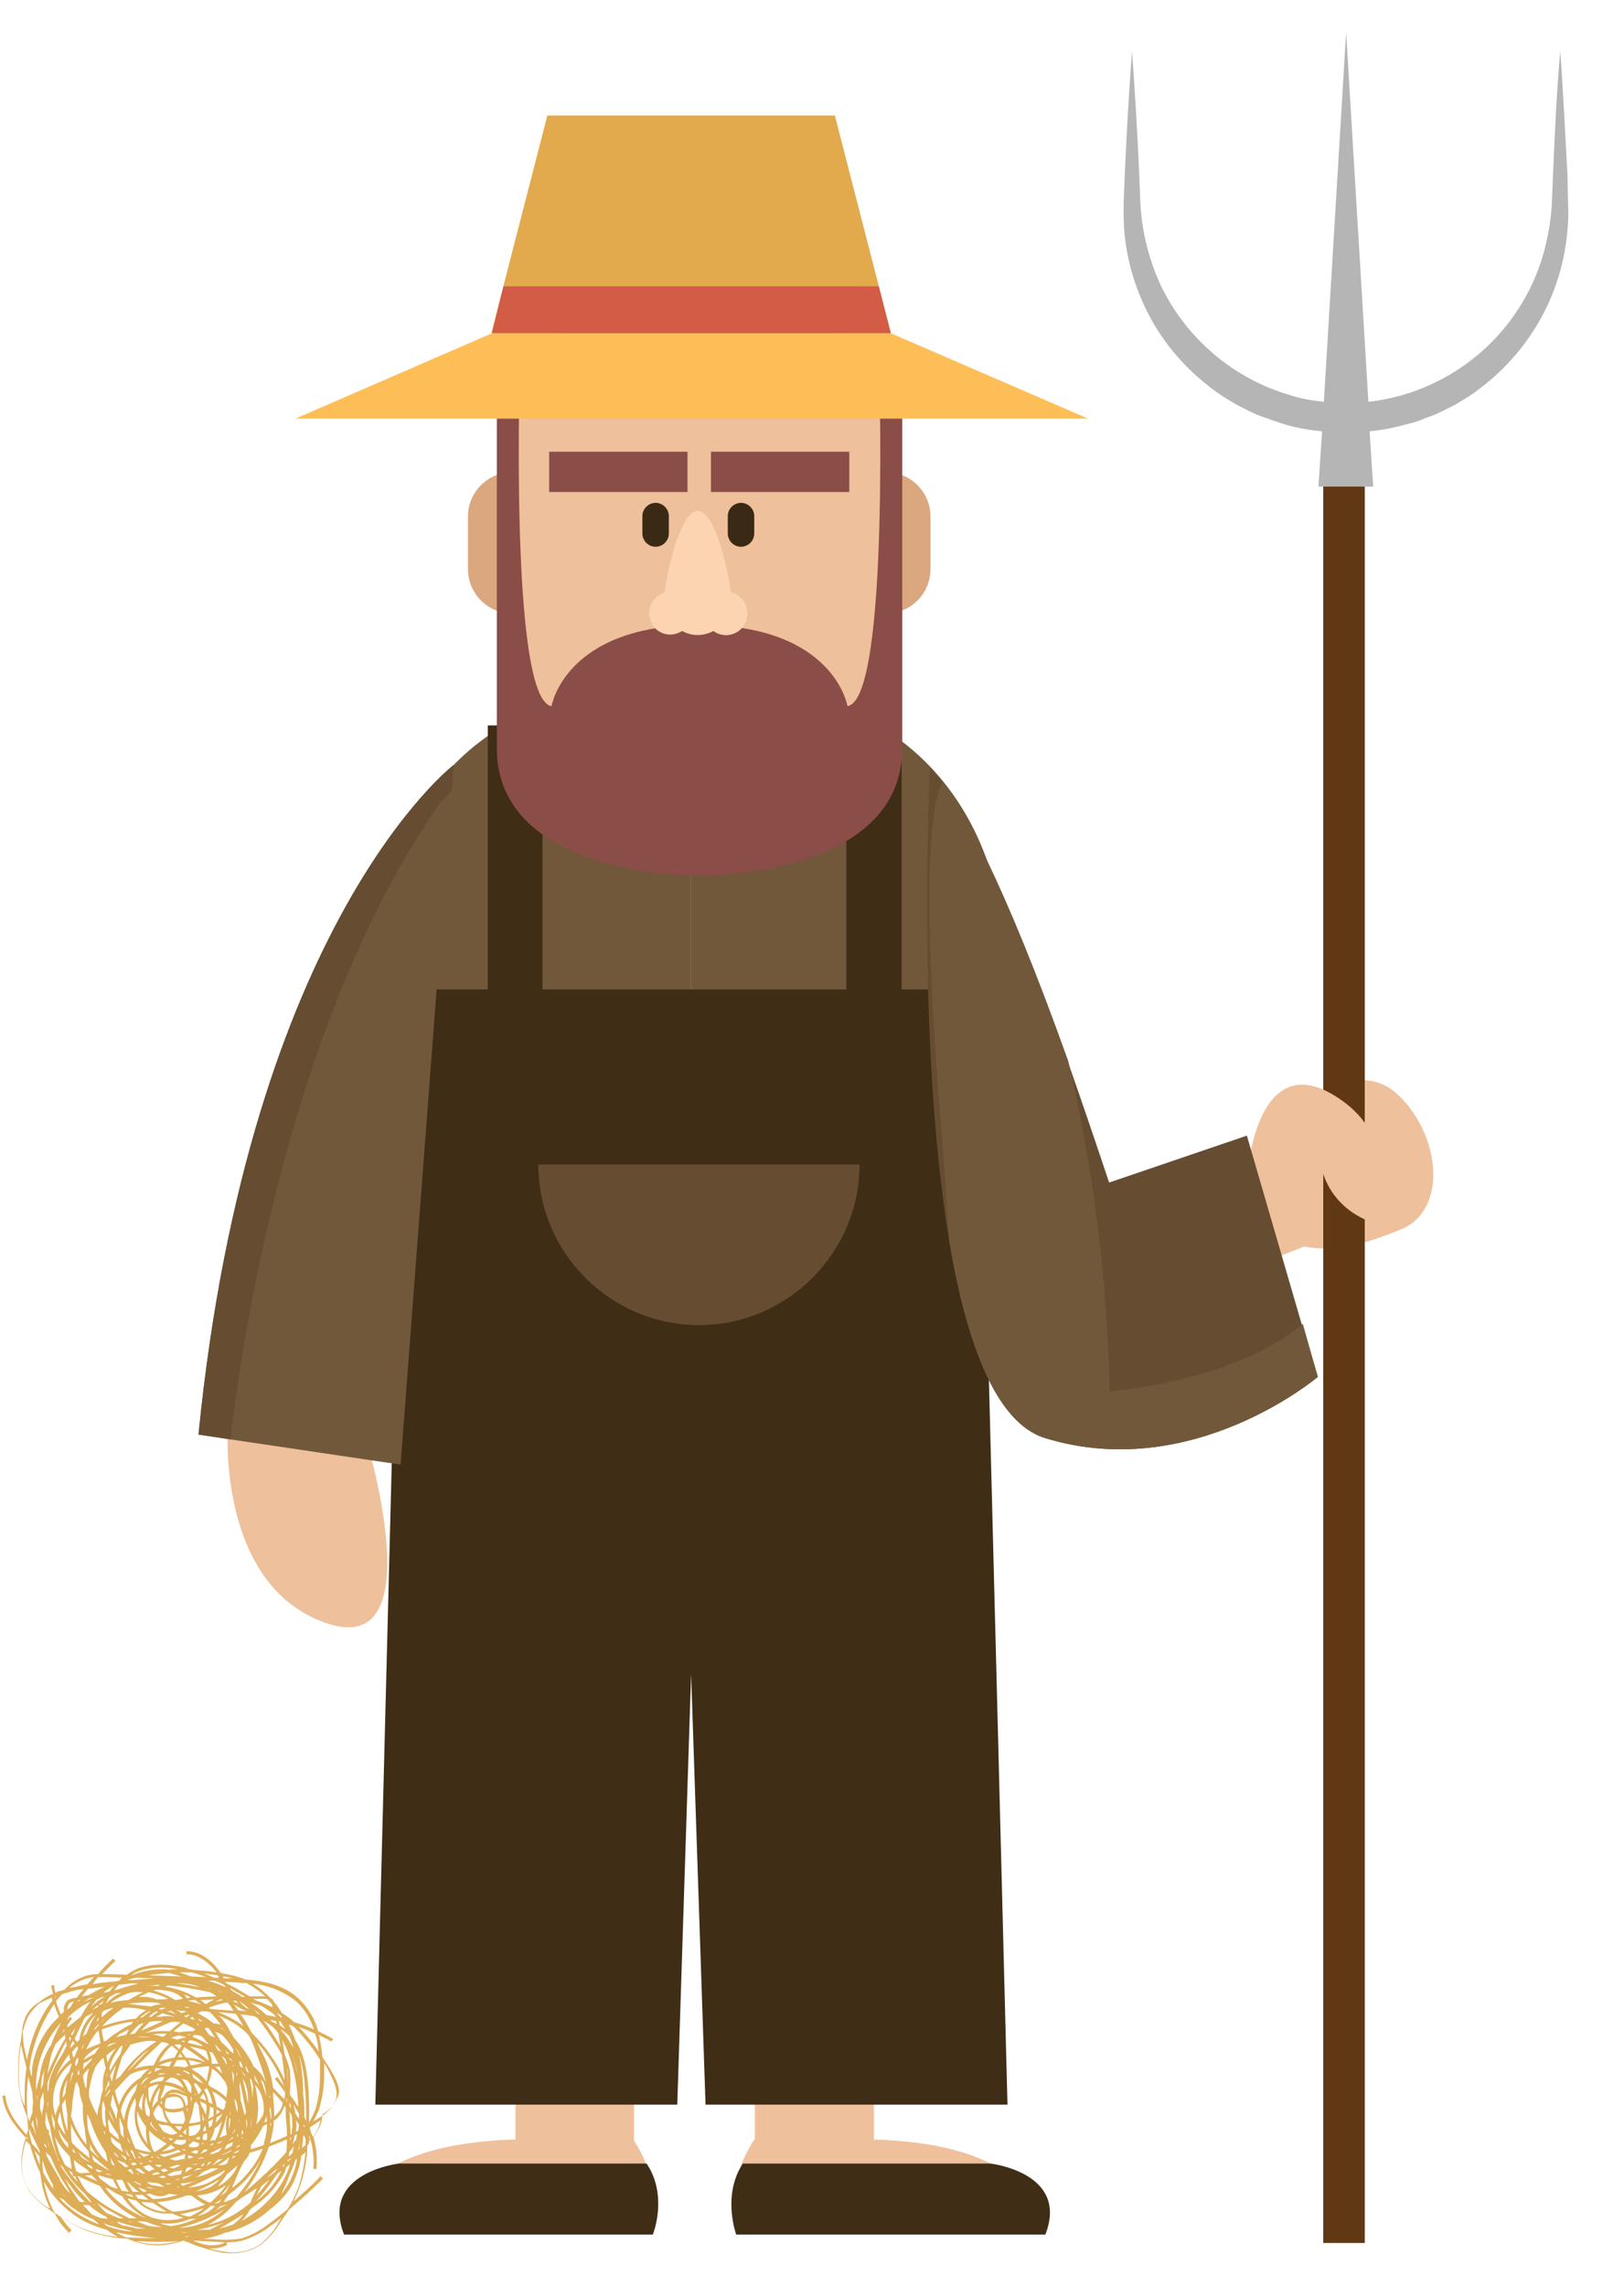 <svg version="1.1" id="SkMhbTlWm" xmlns="http://www.w3.org/2000/svg" xmlns:xlink="http://www.w3.org/1999/xlink" x="0px" y="0px" viewBox="0 0 270 380" style="enable-background:new 0 0 270 380;" xml:space="preserve"><style>@-webkit-keyframes S1TMG3ZaeW7_Animation{0%{opacity: 0;}16.67%{opacity: 1;}33.33%{opacity: 1;}50%{opacity: 0;}100%{opacity: 0;}}@keyframes S1TMG3ZaeW7_Animation{0%{opacity: 0;}16.67%{opacity: 1;}33.33%{opacity: 1;}50%{opacity: 0;}100%{opacity: 0;}}@-webkit-keyframes S1TMG3ZaeW7_rJiT-aeWX_Animation{0%{-webkit-transform: rotate(0deg);transform: rotate(0deg);}50%{-webkit-transform: rotate(3600deg);transform: rotate(3600deg);}100%{-webkit-transform: rotate(3600deg);transform: rotate(3600deg);}}@keyframes S1TMG3ZaeW7_rJiT-aeWX_Animation{0%{-webkit-transform: rotate(0deg);transform: rotate(0deg);}50%{-webkit-transform: rotate(3600deg);transform: rotate(3600deg);}100%{-webkit-transform: rotate(3600deg);transform: rotate(3600deg);}}@-webkit-keyframes S1TMG3ZaeW7_rycTZaxW7_Animation{0%{-webkit-transform: translate(-100px, 0px);transform: translate(-100px, 0px);}50%{-webkit-transform: translate(400px, 0px);transform: translate(400px, 0px);}100%{-webkit-transform: translate(400px, 0px);transform: translate(400px, 0px);}}@keyframes S1TMG3ZaeW7_rycTZaxW7_Animation{0%{-webkit-transform: translate(-100px, 0px);transform: translate(-100px, 0px);}50%{-webkit-transform: translate(400px, 0px);transform: translate(400px, 0px);}100%{-webkit-transform: translate(400px, 0px);transform: translate(400px, 0px);}}@-webkit-keyframes SJT-GhZ6eW7_ryaT7pe-m_Animation{33.33%{-webkit-transform: scale(1, 1);transform: scale(1, 1);}36.67%{-webkit-transform: scale(1, 0);transform: scale(1, 0);}40%{-webkit-transform: scale(1, 1);transform: scale(1, 1);}0%{-webkit-transform: scale(1, 1);transform: scale(1, 1);}100%{-webkit-transform: scale(1, 1);transform: scale(1, 1);}}@keyframes SJT-GhZ6eW7_ryaT7pe-m_Animation{33.33%{-webkit-transform: scale(1, 1);transform: scale(1, 1);}36.67%{-webkit-transform: scale(1, 0);transform: scale(1, 0);}40%{-webkit-transform: scale(1, 1);transform: scale(1, 1);}0%{-webkit-transform: scale(1, 1);transform: scale(1, 1);}100%{-webkit-transform: scale(1, 1);transform: scale(1, 1);}}@-webkit-keyframes SkibG3bTeW7_Hy9q7plbX_Animation{33.33%{-webkit-transform: scale(1, 1);transform: scale(1, 1);}36.67%{-webkit-transform: scale(1, 0);transform: scale(1, 0);}40%{-webkit-transform: scale(1, 1);transform: scale(1, 1);}0%{-webkit-transform: scale(1, 1);transform: scale(1, 1);}100%{-webkit-transform: scale(1, 1);transform: scale(1, 1);}}@keyframes SkibG3bTeW7_Hy9q7plbX_Animation{33.33%{-webkit-transform: scale(1, 1);transform: scale(1, 1);}36.67%{-webkit-transform: scale(1, 0);transform: scale(1, 0);}40%{-webkit-transform: scale(1, 1);transform: scale(1, 1);}0%{-webkit-transform: scale(1, 1);transform: scale(1, 1);}100%{-webkit-transform: scale(1, 1);transform: scale(1, 1);}}@-webkit-keyframes S1_gz3b6g-m_SJu7Q6eZX_Animation{0%{-webkit-transform: rotate(2deg);transform: rotate(2deg);}50%{-webkit-transform: rotate(-2deg);transform: rotate(-2deg);}100%{-webkit-transform: rotate(2deg);transform: rotate(2deg);}}@keyframes S1_gz3b6g-m_SJu7Q6eZX_Animation{0%{-webkit-transform: rotate(2deg);transform: rotate(2deg);}50%{-webkit-transform: rotate(-2deg);transform: rotate(-2deg);}100%{-webkit-transform: rotate(2deg);transform: rotate(2deg);}}#SkMhbTlWm *{-webkit-animation-duration: 3s;animation-duration: 3s;-webkit-animation-iteration-count: infinite;animation-iteration-count: infinite;-webkit-animation-timing-function: cubic-bezier(0, 0, 1, 1);animation-timing-function: cubic-bezier(0, 0, 1, 1);}#B1Vz2-TeZQ{fill: #72583B;}#B1Lz3ZaeWQ{fill: #72583B;}#Hk_z2b6gbX{fill: #EEC09B;}#HJ5GhZplWQ{fill: #EEC09B;}#Bk3G3-alWX{fill: #EEC09B;}#Hy0zhZagWm{fill: #EEC09B;}#Bkklznb6lbQ{fill: #3F2D16;}#B1Wxz2ZaeZQ{fill: #3F2D16;}#B1QlMhbpgWX{fill: #3F2D16;}#SkSlGn-TxZQ{fill: #EEC09B;}#S1weGh-Te-m{fill: #72583B;}#rJqxznWpgZm{fill: #EEC09B;}#rJhez2Wpg-7{fill: #603813;}#ByRlGnWaxWQ{fill: #EEC09B;}#SJJZz3WaebX{fill: #B5B5B5;}#SyWZG3ZTxbm{fill: #664C31;}#rJm-M2Wae-m{fill: #72583B;}#B1LZM3-pxWm{fill: #DBA77F;}#Hku-M2b6ebX{fill: #DBA77F;}#ry5bfhWpgZX{fill: #EEC09B;}#B13bz2-aebX{fill: #3A2914;}#HJ0bz2Z6eWQ{fill: #3A2914;}#HJgGGnbpx-7{fill: #8A4D47;}#H1Gfzh-TeWQ{fill: #8A4D47;}#By4fGh-Tx-m{fill: #8A4D47;}#Hk8fzhbTe-m{fill: #FDD4B2;}#SkDzf2ZTeZQ{fill: #FEBE57;}#ryuGGhbpeb7{fill: #E2AA4C;}#SytzzhWpeZm{fill: #D25C46;}#HJjGfhZTlZm{fill: #664C31;}#r1hfG3-alWX{fill: #664C31;}#S1TMG3ZaeW7{fill: #DEAD57;-webkit-animation-name: S1TMG3ZaeW7_Animation;animation-name: S1TMG3ZaeW7_Animation;-webkit-transform-origin: 50% 50%;transform-origin: 50% 50%;transform-box: fill-box;}#S1_gz3b6g-m_SJu7Q6eZX{-webkit-animation-name: S1_gz3b6g-m_SJu7Q6eZX_Animation;animation-name: S1_gz3b6g-m_SJu7Q6eZX_Animation;-webkit-transform-origin: 50% 50%;transform-origin: 50% 50%;transform-box: fill-box;}#SkibG3bTeW7_Hy9q7plbX{-webkit-animation-name: SkibG3bTeW7_Hy9q7plbX_Animation;animation-name: SkibG3bTeW7_Hy9q7plbX_Animation;-webkit-transform-origin: 50% 50%;transform-origin: 50% 50%;transform-box: fill-box;}#SJT-GhZ6eW7_ryaT7pe-m{-webkit-animation-name: SJT-GhZ6eW7_ryaT7pe-m_Animation;animation-name: SJT-GhZ6eW7_ryaT7pe-m_Animation;-webkit-transform-origin: 50% 50%;transform-origin: 50% 50%;transform-box: fill-box;}#S1TMG3ZaeW7_rycTZaxW7{-webkit-animation-name: S1TMG3ZaeW7_rycTZaxW7_Animation;animation-name: S1TMG3ZaeW7_rycTZaxW7_Animation;-webkit-transform-origin: 50% 50%;transform-origin: 50% 50%;transform-box: fill-box;}#S1TMG3ZaeW7_rJiT-aeWX{-webkit-animation-name: S1TMG3ZaeW7_rJiT-aeWX_Animation;animation-name: S1TMG3ZaeW7_rJiT-aeWX_Animation;-webkit-transform-origin: 50% 50%;transform-origin: 50% 50%;transform-box: fill-box;}</style>

<title>Asset 25</title>
<g id="SkgG2ZagWX">
	<g id="Sy-Ghbpxb7">
		<g id="rkzfnZ6e-m">
			<g id="BkQf2bpgZ7">
				<path id="B1Vz2-TeZQ" d="M86.6,119.3c0,0-23.8,8.7-24.2,43.5s0,58.8,0,58.8h52.5V119.3H86.6z"/>
			</g>
			<g id="S1HM3WagbQ">
				<path id="B1Lz3ZaeWQ" d="M143.2,119.3c0,0,23.8,8.7,24.2,43.5c0.3,34.9,0,58.8,0,58.8h-52.5V119.3H143.2z"/>
			</g>
		</g>
		<g id="ryDM2WplbX">
			<path id="Hk_z2b6gbX" d="M108.6,371.5H57.2c1.1-10,11.4-13.7,19.5-15c3.3-0.5,6.5-0.8,9.8-0.8h18.8&#10;&#9;&#9;&#9;&#9;c1.1,1.7,2,3.5,2.6,5.5C109.2,364.5,109.3,368.1,108.6,371.5z"/>
		</g>
		<g id="ByKG2b6g-m">
			<path id="HJ5GhZplWQ" d="M122.4,371.5h51.3c-1.1-10-11.4-13.7-19.5-15c-3.3-0.5-6.6-0.8-9.9-0.8h-18.9&#10;&#9;&#9;&#9;&#9;c-1.1,1.7-2,3.5-2.6,5.5C121.9,364.5,121.7,368.1,122.4,371.5z"/>
		</g>
		<g id="Bysf3-6x-Q">
			<path id="Bk3G3-alWX" d="M105.4,355.7v-9.4H85.7v9.4C85.7,355.7,95.8,360.4,105.4,355.7z"/>
		</g>
		<g id="r16z2WTlZX">
			<path id="Hy0zhZagWm" d="M145.3,355.7v-9.4h-19.8v9.4C125.5,355.7,135.7,360.4,145.3,355.7z"/>
		</g>
		<polygon points="167.5,164.5 149.9,164.5 149.9,120.6 140.7,120.6 140.7,164.5 90.2,164.5 90.2,120.6 81.1,120.6 &#10;&#9;&#9;&#9;81.1,164.5 62.4,164.5 62.4,228.9 65.5,228.9 62.4,349.9 112.6,349.9 114.9,278.3 117.3,349.9 167.5,349.9 164.4,228.9 &#10;&#9;&#9;&#9;167.5,228.9 &#9;&#9;" id="Bkklznb6lbQ"/>
		<g id="ByexM2ZTeZ7">
			<path id="B1Wxz2ZaeZQ" d="M107.5,359.7H66.3c0,0-13.1,1.5-9.1,11.8h51.3C108.6,371.5,111.1,365,107.5,359.7z"/>
		</g>
		<g id="BkGgMnb6xZX">
			<path id="B1QlMhbpgWX" d="M123.5,359.7h41.2c0,0,13.1,1.5,9.1,11.8h-51.4C122.4,371.5,120,365,123.5,359.7z"/>
		</g>
		<g id="SyEefn-plbX">
			<path id="SkSlGn-TxZQ" d="M37.9,236.6c0,0-2.2,26.7,16.2,33.2s6.5-31.5,6.5-31.5L37.9,236.6z"/>
		</g>
		<g id="r1Iez2ZaxZX">
			<path id="S1weGh-Te-m" d="M75.4,127.2l-0.3,4.2l-8.5,112.1l-28.3-4.2l-5.3-0.8C41.5,153.2,75.4,127.2,75.4,127.2z"/>
		</g>
		<g id="S1_gz3b6g-m_SJu7Q6eZX" data-animator-group="true" data-animator-type="1"><g id="S1_gz3b6g-m">
			<g id="SyKeGnZpxZX">
				<path id="rJqxznWpgZm" d="M216.1,184.9c0,0,8.9-9.6,16.2-3c7.2,6.6,8.5,19.3,0.6,22.5c-7.9,3.2-13.8,4.8-22.7,0.7&#10;&#9;&#9;&#9;&#9;&#9;L216.1,184.9z"/>
			</g>
			<g id="rkoez2bax-X">
				<rect id="rJhez2Wpg-7" x="220" y="69.6" width="6.9" height="303.3"/>
			</g>
			<g id="HypxMhbTgWX">
				<path id="ByRlGnWaxWQ" d="M199.9,197.3l7.6-2.9c0,0,1.6-20,14.3-12.3c12.7,7.7,5.8,20.9,5.8,20.9s-9.6-3-8.2-14.9&#10;&#9;&#9;&#9;&#9;&#9;l-2.5,19.1l-11.6,4.6L199.9,197.3z"/>
			</g>
			<path d="M260.6,28.9c-0.4-6.8-0.7-13.6-1.2-20.4c-0.6,6.8-0.9,13.6-1.2,20.4l-0.2,5.1c-0.1,1.6-0.3,3.2-0.6,4.8&#10;&#9;&#9;&#9;&#9;c-0.6,3.2-1.6,6.3-3,9.1c-4.3,8.7-12,15.1-21.3,17.8c-1.8,0.5-3.7,0.9-5.6,1.1l-3.7-61.4l-3.7,61.4c-1.9-0.2-3.8-0.5-5.6-1.1&#10;&#9;&#9;&#9;&#9;c-9.3-2.7-17-9.2-21.3-17.8c-1.4-2.9-2.4-6-3-9.1c-0.3-1.6-0.5-3.2-0.6-4.8l-0.2-5.1c-0.3-6.8-0.7-13.6-1.2-20.4&#10;&#9;&#9;&#9;&#9;c-0.5,6.8-0.9,13.6-1.2,20.4l-0.2,5.1c0,1.8,0,3.5,0.2,5.3c0.4,3.6,1.3,7,2.7,10.3c2.8,6.7,7.6,12.3,13.6,16.3l2.3,1.4&#10;&#9;&#9;&#9;&#9;c0.8,0.4,1.6,0.8,2.4,1.2c0.8,0.4,1.6,0.7,2.5,1c0.8,0.3,1.7,0.6,2.6,0.9c2.2,0.7,4.4,1.1,6.7,1.3l-0.6,9.2h9.1l-0.6-9.2&#10;&#9;&#9;&#9;&#9;c2.3-0.2,4.5-0.7,6.7-1.3c0.9-0.2,1.7-0.5,2.6-0.9c0.9-0.3,1.7-0.6,2.5-1c0.8-0.4,1.6-0.8,2.4-1.2l2.3-1.4&#10;&#9;&#9;&#9;&#9;c6-4,10.8-9.7,13.6-16.3c1.4-3.3,2.3-6.7,2.7-10.3c0.2-1.8,0.3-3.5,0.2-5.3L260.6,28.9z" id="SJJZz3WaebX"/>
		</g></g>
		<g id="Syx-znZTxZm">
			<path id="SyWZG3ZTxbm" d="M219.1,228.9c0,0-20.8,17.7-45.3,10.2c-8.3-2.5-13.2-16.1-16-32.9c-5.5-33-3.2-78.5-3.2-78.5&#10;&#9;&#9;&#9;&#9;c0.8,0.7,1.4,1.5,2,2.3c3.2,4.3,10.1,16.1,20.9,46.4c2.1,6,4.4,12.7,6.9,20.2l22.9-7.8l9.1,31.3L219.1,228.9z"/>
		</g>
		<g id="rkzWf3WTgbX">
			<path id="rJm-M2Wae-m" d="M219.1,228.9c0,0-20.8,17.7-45.3,10.2c-8.3-2.5-13.2-16.1-16-32.9l-1.2-17.7&#10;&#9;&#9;&#9;&#9;c0,0-4.7-49.6,0.1-58.5c3.2,4.3,10.1,16.1,20.9,46.4c4.2,18,6.5,36.4,6.9,54.9c0,0,20.4-1.4,32.1-11.2L219.1,228.9z"/>
		</g>
		<g id="ByNWfnZpgbQ">
			<g id="BJBZMnW6xWm">
				<path id="B1LZM3-pxWm" d="M85.2,78.5L85.2,78.5c4.1,0,7.4,3.3,7.4,7.4v8.7c0,4.1-3.3,7.4-7.4,7.4l0,0&#10;&#9;&#9;&#9;&#9;&#9;c-4.1,0-7.4-3.3-7.4-7.4v-8.7C77.8,81.8,81.1,78.5,85.2,78.5z"/>
			</g>
			<g id="rkwbz3b6xWX">
				<path id="Hku-M2b6ebX" d="M147.3,78.5L147.3,78.5c4.1,0,7.4,3.3,7.4,7.4v8.7c0,4.1-3.3,7.4-7.4,7.4l0,0&#10;&#9;&#9;&#9;&#9;&#9;c-4.1,0-7.4-3.3-7.4-7.4v-8.7C139.9,81.8,143.2,78.5,147.3,78.5z"/>
			</g>
			<g id="HyYZzhWae-X">
				<path id="ry5bfhWpgZX" d="M116.2,44.4L116.2,44.4c17.1,0,31,13.9,31,31v30.4c0,17.1-13.9,31.1-31,31.1h0&#10;&#9;&#9;&#9;&#9;&#9;c-17.1,0-31.1-13.9-31.1-31.1V75.5C85.2,58.3,99.1,44.4,116.2,44.4z"/>
			</g>
			<g id="SkibG3bTeW7_Hy9q7plbX" data-animator-group="true" data-animator-type="2"><g id="SkibG3bTeW7">
				<path id="B13bz2-aebX" d="M109,83.6L109,83.6c1.2,0,2.2,1,2.2,2.2v2.9c0,1.2-1,2.2-2.2,2.2h0c-1.2,0-2.2-1-2.2-2.2&#10;&#9;&#9;&#9;&#9;&#9;v-2.9C106.8,84.6,107.8,83.6,109,83.6z"/>
			</g></g>
			<g id="SJT-GhZ6eW7_ryaT7pe-m" data-animator-group="true" data-animator-type="2"><g id="SJT-GhZ6eW7">
				<path id="HJ0bz2Z6eWQ" d="M123.2,83.6L123.2,83.6c1.2,0,2.2,1,2.2,2.2v2.9c0,1.2-1,2.2-2.2,2.2h0&#10;&#9;&#9;&#9;&#9;&#9;c-1.2,0-2.2-1-2.2-2.2v-2.9C121,84.6,122,83.6,123.2,83.6z"/>
			</g></g>
			<g id="BJyGMhbpgWm">
				<rect id="HJgGGnbpx-7" x="91.3" y="75.1" width="23" height="6.7"/>
			</g>
			<g id="HJWMznZaeW7">
				<rect id="H1Gfzh-TeWQ" x="118.2" y="75.1" width="23" height="6.7"/>
			</g>
			<g id="Bk7GM2-6xZ7">
				<path id="By4fGh-Tx-m" d="M146.1,58.3c0,0,2,58-5.2,59.1c0,0-2.2-13.5-24.6-13.5s-24.6,13.5-24.6,13.5&#10;&#9;&#9;&#9;&#9;&#9;c-7.2-1.1-5.2-59.1-5.2-59.1h-3.9v66.1c0,21.6,33.7,21.2,33.7,21.2s33.7,0.4,33.7-21.2V58.3H146.1z"/>
			</g>
			<g id="SyrfM3WplZ7">
				<path id="Hk8fzhbTe-m" d="M121.5,98.4c-0.5-4.3-2.8-13.5-5.5-13.5s-5,9.3-5.5,13.6c-1.9,0.6-3,2.6-2.4,4.5&#10;&#9;&#9;&#9;&#9;&#9;c0.4,1.5,1.8,2.5,3.3,2.5c0.7,0,1.4-0.2,2-0.6c1.6,0.9,3.6,0.9,5.2,0c1.6,1.2,3.9,0.8,5-0.8s0.8-3.9-0.8-5&#10;&#9;&#9;&#9;&#9;&#9;C122.4,98.7,121.9,98.5,121.5,98.4L121.5,98.4z"/>
			</g>
			<path d="M148.1,55.4H81.8L49.1,69.6h131.8L148.1,55.4z" id="SkDzf2ZTeZQ"/>
			<path d="M138.8,19.2H91l-9.3,36.1h66.4L138.8,19.2z" id="ryuGGhbpeb7"/>
			<polygon points="146.1,47.6 83.7,47.6 81.8,55.4 148.1,55.4 &#9;&#9;&#9;" id="SytzzhWpeZm"/>
		</g>
		<g id="BkqzG3b6l-Q">
			<path id="HJjGfhZTlZm" d="M75.4,127.2l-0.3,4.2l-2,2.2c-25.2,36-33,90.3-34.8,105.7l-5.3-0.8&#10;&#9;&#9;&#9;&#9;C41.5,153.2,75.4,127.2,75.4,127.2z"/>
		</g>
		<path d="M142.9,193.6c0,14.7-12,26.7-26.7,26.7c-14.7,0-26.7-12-26.7-26.7H142.9z" id="r1hfG3-alWX"/>
	</g>
	<g id="S1TMG3ZaeW7_rycTZaxW7" data-animator-group="true" data-animator-type="0"><g id="S1TMG3ZaeW7_rJiT-aeWX" data-animator-group="true" data-animator-type="1"><path d="M54.6,343.5l-1-1.5c-0.1-1.2-0.3-2.5-0.6-3.7c0.7,0.4,1.4,0.7,2.1,1.1l0.3-0.4c-0.8-0.5-1.7-0.9-2.5-1.3&#10;&#9;&#9;c-0.6-2.3-2-4.4-3.8-5.9c-2.4-1.9-5.5-2.5-8.3-2.7c-1.2-0.5-2.4-0.8-3.7-1l-0.4-0.1c-1.2-1.7-3.1-3.6-5.6-3.6h-0.1v0.5h0.1&#10;&#9;&#9;c2.1,0,3.9,1.7,4.9,3c-1.3-0.2-2.6-0.3-3.9-0.4c-0.5-0.1-1-0.2-1.4-0.4c-3.3-0.7-5.8-0.6-7.9,0.2c-0.6,0.3-1.2,0.6-1.7,1l-3-0.1&#10;&#9;&#9;h-1.1c0.7-0.7,1.4-1.5,2.2-2.2l-0.4-0.4c-0.9,0.9-1.8,1.7-2.5,2.6c-0.6,0-1.2,0.1-1.7,0.2c-1.5,0.4-2.8,1.2-3.9,2.4&#10;&#9;&#9;c-0.4,0.1-0.7,0.2-1.1,0.3l-0.4,0.2c-0.1-0.4-0.2-0.9-0.2-1.3l-0.5,0.1c0.1,0.5,0.2,0.9,0.3,1.4c-0.8,0.3-1.6,0.8-2.2,1.3&#10;&#9;&#9;c-0.9,0.5-1.7,1.3-2.2,2.2c-0.4,0.8-0.7,1.8-0.7,2.7c-0.1,0.5-0.2,1-0.2,1.4c-0.5,2.5-0.6,5-0.4,7.5c0.2,1.8,0.7,3.6,1.4,5.3&#10;&#9;&#9;c0.1,0.7,0.1,1.4,0.2,2.1c-0.1,0.3-0.2,0.6-0.3,0.9c-1.7-1.9-3.3-4-3.5-6.5l-0.5,0c0.3,2.8,2,5,3.9,7c-0.3,0.8-0.5,1.7-0.6,2.5&#10;&#9;&#9;c-0.4,2.2,0,4.4,1.1,6.3c0.9,1.2,2,2.2,3.2,3l1.1,0.8c0.6,1.2,1.4,2.3,2.4,3.2l0.4-0.4c-0.7-0.7-1.2-1.4-1.8-2.2&#10;&#9;&#9;c1.4,0.9,2.9,1.7,4.4,2.3c2.2,0.7,4.4,1.2,6.7,1.3c1.6,0.7,3.3,1.1,5.1,1.1H26c1.5,0,3.1-0.3,4.5-0.8l0.2,0.1l0.6,0.2&#10;&#9;&#9;c1.8,0.8,3.7,1.3,5.6,1.7c0.6,0.1,1.2,0.1,1.7,0.1c1.6,0,3.2-0.4,4.6-1.3c1.2-0.9,2.2-2,3-3.2c0.6-0.9,1.2-1.8,1.9-2.8&#10;&#9;&#9;c1.9-1.6,3.8-3.3,5.6-5.1l-0.4-0.4c-1.4,1.5-2.9,2.8-4.5,4.2c0.4-0.8,0.8-1.7,1.1-2.6c0.7-2.1,1.2-4.4,1.2-6.7&#10;&#9;&#9;c0.1-0.1,0.2-0.3,0.3-0.5c0-0.1,0-0.2,0-0.3l0.2-0.2c0.5,1.6,0.6,3.2,0.5,4.9l0.5,0c0.2-1.8,0-3.6-0.5-5.4c0.9-1,1.5-2.3,1.5-3.7&#10;&#9;&#9;c1.1-0.6,2-1.6,2.5-2.8C56.9,347.4,55.7,345.3,54.6,343.5z M53.2,345c0,2-0.2,3.9-0.8,5.8c-0.3,0.7-0.6,1.4-1,2&#10;&#9;&#9;c0-1.8,0-3.6-0.1-5.3c-0.2-2.7-0.6-5.9-2.2-8.3c-0.3-0.9-0.7-1.8-1.1-2.6l0.7,0.2c1.7,1.7,3.2,3.5,4.5,5.6&#10;&#9;&#9;C53.2,343.1,53.2,344,53.2,345z M21,372c-0.6-0.3-1.2-0.5-1.7-0.9c2.2,0.5,4.4,0.8,6.6,1h0.5c-1.4,0-2.8,0-4.2-0.1L21,372z&#10;&#9;&#9; M4.5,347.7c0-0.8,0.1-1.6,0.2-2.5c0.2,0.9,0.5,1.9,0.7,2.8c0,0,0,0.1,0,0.1c0,0.5,0.1,1,0.1,1.5c-0.1,0.5-0.1,1-0.1,1.6&#10;&#9;&#9;c-0.1,0.3-0.2,0.5-0.3,0.8l-0.2,0.6v0.1c-0.1-0.2-0.2-0.5-0.3-0.7C4.5,350.5,4.4,349.1,4.5,347.7z M4.7,335.2&#10;&#9;&#9;c0.5-0.8,1.1-1.5,1.8-2.1c0.7-0.4,1.4-0.7,2.1-1c0,0.2,0.1,0.3,0.1,0.5c-2.2,2.9-3.6,6.3-4.2,9.9l-0.3-1.3&#10;&#9;&#9;c-0.3-1.1-0.4-2.2-0.4-3.4C4,336.9,4.3,336,4.7,335.2z M30.5,327.9h1.3c0.8,0.2,1.7,0.5,2.5,0.8l-2.4-0.1l-0.7-0.2&#10;&#9;&#9;c-0.5-0.2-0.9-0.3-1.4-0.5L30.5,327.9z M41.3,329.9c1,0.5,1.9,1.2,2.8,2h-0.2c-0.8,0-1.6,0-2.4,0c-1.3-0.8-2.6-1.6-3.9-2.2&#10;&#9;&#9;l-0.2-0.2c1.1,0,2.1,0.1,3.1,0.2C40.8,329.6,41.1,329.7,41.3,329.9z M50.8,355.9c0,0.2,0,0.5,0,0.7l-0.6,0.5c0.1-0.7,0.2-1.4,0.2-2&#10;&#9;&#9;l0.1-0.1l0.3,0.6C50.8,355.6,50.8,355.7,50.8,355.9z M48.4,358.9L48.4,358.9l-0.6,0.5c0-0.1,0-0.2,0-0.2l0.4-0.3l0.2-0.1&#10;&#9;&#9;C48.4,358.8,48.4,358.9,48.4,358.9z M40.4,369.1l-0.2,0.1c0.1-0.1,0.2-0.3,0.4-0.4c0.4-0.5,0.7-1,1-1.5c0.4-0.3,0.8-0.6,1.2-0.9&#10;&#9;&#9;c1.9-1.4,3.4-3.2,4.5-5.2c0.1-0.3,0.2-0.6,0.3-0.9l0.6-0.5c-0.1,0.5-0.3,1-0.5,1.5C46.2,364.6,43.6,367.3,40.4,369.1L40.4,369.1z&#10;&#9;&#9; M12,366.3l-0.2-0.2l0,0L12,366.3z M5.5,352.5c0.1,0.9,0.3,1.8,0.6,2.6c-0.1-0.3-0.3-0.6-0.4-0.9s-0.3-0.7-0.5-1&#10;&#9;&#9;c0.1-0.2,0.2-0.4,0.2-0.6L5.5,352.5z M4.9,343.8c0.5-3.8,1.9-7.4,4.1-10.6c0.2,0.7,0.5,1.4,0.8,2.1c-2.2,2-3.7,4.7-4.3,7.6&#10;&#9;&#9;c-0.2,0.8-0.2,1.6-0.2,2.4C5.1,344.8,5,344.3,4.9,343.8L4.9,343.8z M50.7,353.5l-0.2,0.1c0-0.1,0-0.3,0-0.4L50.7,353.5z M49,356&#10;&#9;&#9;c-0.1,0.2-0.3,0.4-0.4,0.5c0.2-0.5,0.3-1,0.4-1.5l0.4-0.2c-0.1,0.4-0.1,0.7-0.2,1L49,356z M46.8,360.9L46.8,360.9&#10;&#9;&#9;c-1,2.1-2.5,3.8-4.3,5.1l-0.1,0.1c1.1-1.1,2.1-2.4,3-3.7c0.2-0.3,0.5-0.7,0.7-1L46.8,360.9z M20.4,370c-0.2-0.1-0.4-0.2-0.6-0.3&#10;&#9;&#9;c-0.1-0.1-0.3-0.2-0.4-0.3h0.3c1.5,0.5,3,0.9,4.6,1.1l0.1,0c-0.5,0-1,0-1.6,0C22,370.3,21.2,370.1,20.4,370L20.4,370z M10.9,365.3&#10;&#9;&#9;c-0.3-0.3-0.5-0.6-0.7-0.9C10.4,364.7,10.7,365,10.9,365.3L10.9,365.3z M14.9,332.2l0.6-0.1c-0.6,0.3-1.2,0.5-1.7,0.8&#10;&#9;&#9;C14.1,332.7,14.5,332.4,14.9,332.2L14.9,332.2z M36.2,330.9c0.2,0.1,0.4,0.2,0.7,0.3l-0.4-0.1L36.2,330.9z M45.7,361.1l-1.3,1&#10;&#9;&#9;c0.5-0.6,1.1-1.2,1.8-1.6C46.1,360.6,45.9,360.8,45.7,361.1L45.7,361.1z M10,362.5L10,362.5l-0.1-0.3l-0.1-0.2l-0.2-0.3&#10;&#9;&#9;c-0.6-1-1.2-2.1-1.8-3.2c-0.1-0.3-0.1-0.6-0.2-0.8c0.2,0.3,0.5,0.6,0.8,0.8c0.7,1.8,1.6,3.5,2.7,5.1c0.2,0.4,0.4,0.8,0.6,1.1&#10;&#9;&#9;C11,364.1,10.5,363.3,10,362.5z M7.4,356.5c0-0.1,0-0.1,0-0.2c0,0.1,0.1,0.2,0.2,0.3l0.2,0.6c-0.1-0.2-0.3-0.3-0.4-0.5L7.4,356.5z&#10;&#9;&#9; M7.2,347.8c0,0.6,0.1,1.2,0.1,1.9c-0.1,0.4-0.1,0.7-0.2,1.1s-0.1,0.6-0.1,0.9c-0.1-0.4-0.2-0.7-0.3-1.1s0-0.9,0-1.4L7.2,347.8z&#10;&#9;&#9; M49.7,352.3c-0.2-0.3-0.4-0.6-0.6-1c-0.1-0.5-0.2-1-0.3-1.4c0.3,0.5,0.6,1,0.9,1.5C49.7,351.7,49.7,352,49.7,352.3L49.7,352.3z&#10;&#9;&#9; M18.6,367.3c-1.5-0.9-2.9-1.9-4.2-3c-0.2-0.3-0.5-0.7-0.7-1c-0.3-0.5-0.5-1-0.8-1.5h0.1c0.9,0.4,1.7,0.8,2.6,1.2l1,0.4&#10;&#9;&#9;c1.5,2.3,3.7,4.2,6.2,5.4c-0.4,0-0.9,0-1.3,0C20.6,368.3,19.7,367.9,18.6,367.3L18.6,367.3z M11.4,363.4c-0.1-0.3-0.2-0.5-0.4-0.8&#10;&#9;&#9;l-0.2-0.4c0.4,0.6,0.9,1.1,1.3,1.7c0.6,0.8,1.3,1.5,2,2.2c-0.3,0-0.6,0-0.9-0.1C12.6,365.1,12,364.3,11.4,363.4L11.4,363.4z&#10;&#9;&#9; M7.3,354.2L7.3,354.2c0,0.1,0.1,0.2,0.1,0.4l0,0C7.4,354.5,7.4,354.3,7.3,354.2L7.3,354.2z M8,349.4v1.1l-0.1-0.8L8,349.4z&#10;&#9;&#9; M11.6,338.6l0.2,0.3c-0.1,0.2-0.2,0.4-0.2,0.5c0-0.2-0.1-0.4-0.1-0.6L11.6,338.6z M11.7,340.2c0.1-0.3,0.3-0.6,0.4-0.9l0.3,0.4&#10;&#9;&#9;c-0.2,0.2-0.4,0.5-0.6,0.7C11.7,340.4,11.7,340.3,11.7,340.2L11.7,340.2z M14.8,335c0.3-0.2,0.6-0.3,0.9-0.5&#10;&#9;&#9;c-0.2,0.1-0.3,0.2-0.4,0.4c-1.1,1.1-1.9,2.6-2.1,4.2l-0.4,0.4c-0.1-0.2-0.3-0.4-0.4-0.5l0.4-0.9c0.4-0.8,0.8-1.7,1.2-2.5&#10;&#9;&#9;C14.2,335.3,14.5,335.1,14.8,335L14.8,335z M38.7,332.7l0.5-0.1c0.1,0.2,0.3,0.3,0.5,0.5L38.7,332.7z M40,333.9l0.8,0.4l0.2,0.1h0&#10;&#9;&#9;c-0.5-0.1-0.9-0.1-1.4-0.2c-0.2-0.3-0.5-0.6-0.7-0.9L40,333.9z M28.4,370.1c-0.4-0.1-0.9-0.2-1.3-0.3l-0.4-0.2&#10;&#9;&#9;c1.7,0.2,3.3,0,4.9-0.7c0.4,0,0.8,0,1.2-0.1C31.4,369.4,29.9,369.9,28.4,370.1L28.4,370.1z M16.2,362.6l-0.3-0.1l-1.8-0.8l1.1-0.1&#10;&#9;&#9;c0.3,0.3,0.5,0.5,0.8,0.8L16.2,362.6z M10,359.9l0.4,0.3c1,1.7,2.2,3.2,3.7,4.5c0.4,0.5,0.7,0.9,1.1,1.4H15&#10;&#9;&#9;c-0.8-0.8-1.6-1.6-2.3-2.5C11.7,362.4,10.8,361.3,10,359.9C10,360,10,360,10,359.9z M8.6,351.3c0.1,0.5,0.3,1,0.5,1.5&#10;&#9;&#9;c0,0.5,0,0.9,0.1,1.4c-0.1-0.3-0.3-0.6-0.4-1C8.7,352.6,8.6,352,8.6,351.3z M37.8,332.9l0.5,0.6l0.5,0.8c-1.3-0.1-2.5-0.2-3.8-0.3&#10;&#9;&#9;l-0.3-0.2C35.7,333.4,36.7,333.1,37.8,332.9z M41.5,338.6c0.6,1.2,1,2.4,1.4,3.5s0.9,2.6,1.3,4l-0.1-0.1c-0.2-0.4-0.4-0.7-0.6-1.1&#10;&#9;&#9;c-0.4-0.5-0.9-1-1.4-1.4l0-0.1c-0.8-1.7-2-3.3-3.3-4.7c-0.1-0.3-0.3-0.6-0.5-0.9c-0.5-1-1.1-1.9-1.9-2.7c0.5,0.2,1,0.5,1.5,0.7&#10;&#9;&#9;c1.2,0.6,2.3,1.4,3.3,2.4L41.5,338.6z M28.7,367.7c-0.9-0.5-1.8-1-2.6-1.6c1.7-0.1,3.3-0.5,4.9-1.1c0.2,0,0.4,0,0.6,0h0.2l0.7,0.5&#10;&#9;&#9;c0.5,0.4,1,0.7,1.6,1C32.4,367.2,30.6,367.6,28.7,367.7z M33.9,367.1c-0.2,0.1-0.3,0.3-0.5,0.4c-0.6,0.4-1.2,0.7-1.8,1&#10;&#9;&#9;c-0.6,0-1.2-0.2-1.7-0.4C31.2,367.9,32.5,367.6,33.9,367.1L33.9,367.1z M16.6,362.2L16.6,362.2l-0.3-0.6c0.8,0.3,1.6,0.5,2.5,0.7&#10;&#9;&#9;c0.2,0.6,0.5,1.1,0.8,1.6c-0.4-0.1-0.8-0.2-1.2-0.4C17.8,363.1,17.2,362.6,16.6,362.2L16.6,362.2z M12.8,342.2l0.2-0.1&#10;&#9;&#9;c0,0.2,0,0.4,0,0.5c0,0.1-0.1,0.2-0.1,0.4c-0.1,0.1-0.1,0.3-0.2,0.4l-0.1,0.1l-0.1-0.3C12.5,342.8,12.6,342.5,12.8,342.2z&#10;&#9;&#9; M42.6,354.2l-0.2,0.3c0-0.1,0-0.1,0.1-0.2l0,0L42.6,354.2z M24.9,365.2l-0.6-0.4l0.7-0.1c0.3,0.2,0.7,0.3,1.1,0.4&#10;&#9;&#9;c0.7,0.1,1.4,0,2-0.4c0.5,0.1,1,0.2,1.5,0.2c-1.4,0.4-2.8,0.7-4.2,0.7L24.9,365.2z M15.1,359.5l-0.2-0.1c-0.5-0.2-0.9-0.4-1.3-0.7&#10;&#9;&#9;c-0.2-0.3-0.4-0.6-0.6-0.9C13.7,358.5,14.3,359,15.1,359.5L15.1,359.5z M12.1,356.4c-0.1-0.2-0.2-0.3-0.2-0.5&#10;&#9;&#9;c-0.1-0.8-0.1-1.6-0.1-2.4c0-0.1,0-0.2,0-0.3c0.7,1.6,1.7,3.1,2.9,4.4c0.1,0.4,0.1,0.8,0.2,1.2C13.9,358,13,357.3,12.1,356.4&#10;&#9;&#9;L12.1,356.4z M11.4,357.1c-0.8-0.7-1.3-1.6-1.6-2.6c0-0.2-0.1-0.3-0.1-0.5c0.2,0.3,0.3,0.6,0.5,0.9c0.3,0.5,0.7,1,1.1,1.4&#10;&#9;&#9;C11.3,356.5,11.3,356.8,11.4,357.1L11.4,357.1z M12.1,357.7c0-0.2,0-0.3,0-0.5c0.2,0.3,0.3,0.5,0.5,0.8L12.1,357.7z M21.3,333.1&#10;&#9;&#9;c1.1-0.1,2.2-0.2,3.3-0.2c0.6,0,1.2,0,1.7,0.1l0.5,0.2l-0.1,0c-0.6,0.1-1.1,0.2-1.7,0.4l-0.5-0.1C23.4,333.4,22.3,333.3,21.3,333.1&#10;&#9;&#9;L21.3,333.1z M37.5,337.6L37.5,337.6c-0.3-0.2-0.7-0.4-1.1-0.6c0.3,0.1,0.6,0.2,0.8,0.4C37.3,337.4,37.4,337.5,37.5,337.6&#10;&#9;&#9;L37.5,337.6z M43.7,351.7c-0.3,0.5-0.7,1.1-1.1,1.5c0.3-1.4,0.4-2.8,0.2-4.3c-0.1-0.8-0.2-1.5-0.4-2.3l0,0c0.8,0.9,1.3,2,1.4,3.2&#10;&#9;&#9;C43.9,350.5,43.9,351.1,43.7,351.7L43.7,351.7z M30.8,364.2l-0.5-0.1h0.3L30.8,364.2z M27.1,364.4c-0.3,0.1-0.6,0.1-0.9,0l-0.2,0&#10;&#9;&#9;H26C26.4,364.4,26.7,364.5,27.1,364.4L27.1,364.4z M23.4,363.3c-0.4-0.2-0.8-0.4-1.2-0.6h0.2l0.1,0c0.3,0.2,0.6,0.3,0.9,0.4&#10;&#9;&#9;C23.4,363.2,23.4,363.2,23.4,363.3L23.4,363.3z M12,349.8c0.1-1,0.3-2.1,0.5-3.2l0.3-0.5l0,0c0.1,0.4,0.3,0.8,0.4,1.1&#10;&#9;&#9;c0,0.6,0.1,1.2,0.3,1.8c0.1,0.3,0.2,0.6,0.3,1c-0.1,1.3,0,2.6,0.3,3.9c0,0.5,0.1,1.1,0.2,1.6c0,0.4,0.1,0.8,0.1,1.1&#10;&#9;&#9;c-1.2-1.4-2-3-2.6-4.8C11.9,351.2,12,350.4,12,349.8z M12.9,344.7c0.1-0.2,0.1-0.5,0.2-0.7c0,0.3,0.1,0.5,0.1,0.8l0,0L13,345&#10;&#9;&#9;L12.9,344.7z M16.2,337.7l0.2-0.1c0.1,0.7,0.2,1.4,0.3,2.1l-0.2,0.1c-0.8,0.3-1.5,0.6-2.2,0.9c0.1-0.2,0.2-0.4,0.3-0.5&#10;&#9;&#9;C15,339.3,15.6,338.4,16.2,337.7L16.2,337.7z M16.9,337.4c1.7-0.6,3.4-1.1,5.2-1.3l-0.2,0.4c-0.9,0.4-1.7,0.9-2.4,1.4&#10;&#9;&#9;c-0.7,0.4-1.3,0.9-1.9,1.4l-0.3,0.1C17.1,338.8,17,338,16.9,337.4L16.9,337.4z M25.1,334.3L25.1,334.3c-0.5,0.4-1,0.7-1.4,1.1h-0.4&#10;&#9;&#9;c0.2-0.2,0.5-0.4,0.7-0.5C24.3,334.6,24.7,334.4,25.1,334.3L25.1,334.3z M27.6,333.8L27.6,333.8L27.6,333.8&#10;&#9;&#9;c-0.2,0.1-0.5,0.2-0.8,0.3l-0.4-0.1l0.4-0.2C27.1,333.8,27.4,333.8,27.6,333.8L27.6,333.8z M28.6,334.4l0.7,0.5&#10;&#9;&#9;c-0.5-0.2-1-0.4-1.5-0.5l0.6-0.1L28.6,334.4z M34.7,337.2c0.2,0.3,0.5,0.6,0.7,1s0.3,0.4,0.4,0.6c-0.3-0.2-0.6-0.3-0.9-0.4&#10;&#9;&#9;l-0.2-0.2c-0.2-0.3-0.5-0.7-0.7-1l0.4-0.1L34.7,337.2z M37,338.4c0.7,0.7,1.3,1.5,1.8,2.4c0,0.2,0,0.4,0,0.6l0,0l-0.6-0.5&#10;&#9;&#9;c-0.4-0.5-0.8-0.9-1.2-1.2l-0.2-0.2c-0.3-0.5-0.6-1-0.9-1.5l-0.2-0.2C36.2,337.9,36.6,338.1,37,338.4z M42,349.2&#10;&#9;&#9;c0,1.6-0.1,3.1-0.3,4.6c0-0.2,0-0.4,0-0.6c0.5-2.6,0.4-5.2-0.2-7.7l0.3,0.3c0.1,0.3,0.2,0.7,0.3,1C42,347.6,42,348.3,42,349.2z&#10;&#9;&#9; M41,355.8L41,355.8c-0.1,0,0-0.1,0-0.2L41,355.8L41,355.8z M14.6,353.8c-0.1-0.8-0.1-1.6-0.1-2.3c0.2,0.3,0.3,0.7,0.5,1&#10;&#9;&#9;c0.6,1.9,1.5,3.7,2.6,5.4c0.1,0.5,0.2,1,0.3,1.5c-0.5-0.4-1-0.9-1.4-1.4C15.6,356.8,14.9,355.3,14.6,353.8L14.6,353.8z M14.1,342.1&#10;&#9;&#9;c0.7-0.8,1.5-1.4,2.5-1.8c-0.3,0.3-0.6,0.7-0.8,1.1l-1.1,0.6l-0.7,0.4v-0.2L14.1,342.1z M22.8,336h0.3l0,0l-0.3,0.1L22.8,336z&#10;&#9;&#9; M29.8,363.6l-0.4,0.1l0.2-0.2L29.8,363.6z M18.4,358.7c0.2,0.5,0.5,0.9,0.7,1.4l-0.5-0.3C18.5,359.5,18.4,359.1,18.4,358.7&#10;&#9;&#9;L18.4,358.7z M13.8,345.1c0,0,0-0.1,0-0.1c0.3-0.4,0.6-0.8,1-1.1c-0.3,1-0.4,1.9-0.4,2.9c0,0.1-0.1,0.3-0.1,0.5&#10;&#9;&#9;C14,346.5,13.9,345.8,13.8,345.1L13.8,345.1z M35.7,339.8c0.4,0.4,0.8,0.9,1.1,1.3l-0.3-0.1l-0.3-0.2&#10;&#9;&#9;C36,340.5,35.9,340.2,35.7,339.8L35.7,339.8z M40.3,348.1c0.2,1,0.4,2,0.6,3c-0.1,0.2-0.1,0.4-0.2,0.6c-0.2-0.8-0.4-1.7-0.7-2.5&#10;&#9;&#9;c0-0.8-0.1-1.6-0.2-2.4c0.1-0.2,0.1-0.5,0.1-0.8C40,346.8,40.2,347.4,40.3,348.1L40.3,348.1z M41,352.2c0,0.3,0.1,0.7,0.1,1&#10;&#9;&#9;S41,353.8,41,354c0-0.4,0-0.8-0.1-1.2c0-0.1,0-0.1,0-0.2L41,352.2z M40.4,354.7l-0.3,0.2c0.1-0.3,0.1-0.5,0.1-0.8&#10;&#9;&#9;c0.1,0.1,0.1,0.2,0.2,0.2S40.4,354.6,40.4,354.7L40.4,354.7z M29.1,362.4c0.2-0.1,0.5-0.1,0.7-0.2l-0.1,0.2&#10;&#9;&#9;C29.5,362.4,29.3,362.4,29.1,362.4L29.1,362.4z M30,361.5l-1.7,0.3l-0.5-0.3c0.4-0.1,0.8-0.3,1.2-0.5c0.5,0,0.9-0.1,1.3-0.2&#10;&#9;&#9;c-0.1,0.2-0.1,0.4-0.2,0.6L30,361.5z M27,362.1l-0.6-0.2l0.8-0.2l0.4,0.3L27,362.1z M18.2,357l-0.1-0.2c0,0,0-0.1,0-0.1l0,0l0,0&#10;&#9;&#9;L18.2,357z M30,336.2c-0.6,0.5-1.2,1-1.8,1.5l0,0c-1.4-0.1-2.8,0-4.1,0.3l1.9-0.8l2.3-1C28.8,336.1,29.4,336.1,30,336.2L30,336.2z&#10;&#9;&#9; M39.4,345.3c0-0.1,0-0.2-0.1-0.3v-0.4c0,0,0,0,0.1,0C39.4,344.9,39.4,345.1,39.4,345.3L39.4,345.3z M39.5,355.2l-0.1,0.1&#10;&#9;&#9;c0-0.2,0.1-0.5,0.1-0.7l0,0c0,0.1,0,0.3,0.1,0.4S39.5,355.1,39.5,355.2L39.5,355.2z M34,359.6c-0.1,0.2-0.1,0.3-0.2,0.5h-0.4&#10;&#9;&#9;l0.4-0.4L34,359.6z M21,359.1h-0.1c-0.3-0.3-0.6-0.7-0.9-1l0.3,0.2c0.2,0.1,0.4,0.2,0.6,0.3L21,359.1z M14.8,348.3v-0.7&#10;&#9;&#9;c0.2-1.3,0.5-2.6,1-3.8c0-0.1,0.1-0.1,0.1-0.2c0.4-0.6,0.8-1.1,1.3-1.5c0.1,0.6,0.2,1.1,0.4,1.7c-0.3,0.8-0.5,1.6-0.5,2.4&#10;&#9;&#9;c0,0.4,0,0.8,0,1.2c-0.2,0.7-0.4,1.5-0.5,2.3c-0.2,0.6-0.4,1.3-0.4,2c-0.4-0.7-0.8-1.5-1.1-2.3C14.9,349,14.8,348.7,14.8,348.3z&#10;&#9;&#9; M20.1,340.2l0.3-0.1l-0.1,0.4l-0.3,1c-0.6,0.9-1.2,1.8-1.7,2.8c0-0.2-0.1-0.3-0.1-0.5C18.5,342.5,19.2,341.3,20.1,340.2z&#10;&#9;&#9; M21.1,339.4l0.1-0.1h0.2l0,0L21.1,339.4L21.1,339.4z M25,338.7h-0.2c-0.6,0-1.2,0-1.8,0l0.3-0.1C23.9,338.6,24.5,338.6,25,338.7&#10;&#9;&#9;L25,338.7z M30.6,339.5l-0.5-0.1c0.2-0.1,0.4-0.1,0.6-0.1L30.6,339.5z M29.9,339.9l0.3,0.2l0,0l-0.4,0.6c-0.3-0.3-0.5-0.5-0.8-0.7&#10;&#9;&#9;l0.2-0.1L29.9,339.9z M37.5,346.2c0.1,0.3,0.2,0.6,0.3,0.9c0,0.5-0.1,1.1-0.2,1.6c-0.8-0.8-1.8-1.4-2.8-1.9l-0.2-0.4&#10;&#9;&#9;c0.1-0.2,0.1-0.4,0.2-0.5c0.2-0.6,0.4-1.3,0.4-2l0,0c0.4,0.2,0.7,0.5,1.1,0.8C36.7,345.2,37.1,345.7,37.5,346.2z M39.8,352.8&#10;&#9;&#9;L39.8,352.8c-0.1-0.2-0.1-0.3-0.1-0.5C39.8,352.5,39.8,352.7,39.8,352.8z M38.5,354.9c0.1-0.1,0.2-0.3,0.3-0.4&#10;&#9;&#9;c0.1-0.2,0.2-0.4,0.3-0.6c0,0.2,0,0.3-0.1,0.5L38.5,354.9z M27.4,360L27.4,360h0.2h-0.1H27.4z M24.1,361.3l-0.3,0.1&#10;&#9;&#9;c-0.5-0.2-0.9-0.5-1.3-0.8l0.6-0.1l0.3,0.2C23.6,360.9,23.8,361.1,24.1,361.3L24.1,361.3z M18.6,356.2c-0.1-0.3-0.1-0.6-0.2-1&#10;&#9;&#9;c0.5,0.4,1,0.9,1.6,1.2c0.1,0.5,0.3,0.9,0.5,1.4C19.7,357.3,19.1,356.8,18.6,356.2L18.6,356.2z M17.4,354.8&#10;&#9;&#9;c-0.1-0.2-0.1-0.4-0.2-0.6l0.2,0.2C17.5,354.6,17.5,354.7,17.4,354.8L17.4,354.8z M28.6,342.7c-0.2,0.3-0.3,0.6-0.5,0.9&#10;&#9;&#9;c-0.5-0.1-1.1-0.2-1.7-0.2C27.2,343,27.9,342.8,28.6,342.7L28.6,342.7z M26.4,342.8c0.5-0.9,1.1-1.7,1.8-2.4&#10;&#9;&#9;c0.1-0.1,0.2-0.2,0.4-0.3c0.3,0.3,0.7,0.6,1,0.9l-0.6,1.1C28,342.2,27.2,342.5,26.4,342.8L26.4,342.8z M31.3,344.5l0.1,0&#10;&#9;&#9;c0,0.1,0.1,0.3,0.1,0.4c-0.3-0.2-0.7-0.4-1.1-0.6l0.2-0.1C30.8,344.3,31.1,344.4,31.3,344.5L31.3,344.5z M34.4,347.2&#10;&#9;&#9;c0.5,0.8,0.8,1.7,0.9,2.6l-0.6-0.3c-0.1-0.7-0.4-1.4-0.7-2c0.1-0.1,0.1-0.2,0.2-0.3L34.4,347.2z M38.8,352.6c0,0.3-0.1,0.6-0.1,0.9&#10;&#9;&#9;C38.7,353.2,38.8,352.9,38.8,352.6L38.8,352.6z M18.2,350.9c0.3,0.7,0.6,1.4,0.8,2.1c-0.3-0.6-0.6-1.2-0.8-1.8L18.2,350.9z&#10;&#9;&#9; M18.2,347.8l-0.7,0.8c0,0,0-0.1,0-0.1c0.2-0.3,0.4-0.6,0.6-0.9l0.2-0.3C18.3,347.5,18.3,347.6,18.2,347.8L18.2,347.8z M18.2,354.4&#10;&#9;&#9;c-0.1-0.4-0.1-0.8-0.2-1.2s0-0.6,0.1-0.9c0.4,0.9,0.9,1.7,1.5,2.5c0.1,0.3,0.1,0.6,0.2,0.9C19.2,355.3,18.7,354.9,18.2,354.4&#10;&#9;&#9;L18.2,354.4z M19.4,352.4c-0.3-0.8-0.6-1.6-1-2.4c0.1-0.6,0.2-1.2,0.3-1.8l0,0c0.3,0.9,0.6,1.8,0.9,2.7&#10;&#9;&#9;C19.4,351.4,19.4,351.9,19.4,352.4L19.4,352.4z M19.9,352c0.2,0.6,0.4,1.1,0.6,1.7c0,0.6,0,1.1,0.1,1.7l-0.5-0.6l0,0l-0.1-0.4&#10;&#9;&#9;C19.9,353.5,19.8,352.7,19.9,352L19.9,352z M25,344.7l-0.5,0.2c0.2-0.2,0.5-0.5,0.7-0.7L25,344.7z M33.5,347.5&#10;&#9;&#9;c-0.1,0.2-0.3,0.5-0.5,0.7c-0.2-0.5-0.4-1-0.7-1.5v-0.4l0.3,0.1C33,346.8,33.2,347.1,33.5,347.5L33.5,347.5z M37,351.4L37,351.4&#10;&#9;&#9;c-0.3,0.6-0.7,1.1-1.1,1.5c0-0.3,0.1-0.6,0.1-0.9C36.3,351.9,36.7,351.6,37,351.4z M36,350.7l0.6,0.4c-0.2,0.1-0.4,0.3-0.6,0.4&#10;&#9;&#9;C36,351.2,36,351,36,350.7z M38.1,348.7C38.1,348.7,38.1,348.8,38.1,348.7L38.1,348.7c0,0.2,0,0.3,0,0.4l0,0c0-0.1,0-0.2,0-0.3&#10;&#9;&#9;S38.1,348.8,38.1,348.7L38.1,348.7z M37.7,354.9l-1.2,0.5c0.5-1.2,0.9-2.4,1.2-3.7l0.1,0.1C37.5,352.8,37.5,353.9,37.7,354.9&#10;&#9;&#9;L37.7,354.9z M26.7,358.9l-0.4-0.1c-0.1-0.1-0.2-0.3-0.3-0.5C26.2,358.6,26.5,358.8,26.7,358.9L26.7,358.9z M22.5,348.8&#10;&#9;&#9;c0,0.4,0.1,0.7,0.1,1.1c-0.6,2.5,0.1,5.2,1.8,7.1c0.2,0.2,0.4,0.5,0.7,0.7c0,0,0,0,0,0.1h0c-0.9-0.1-1.7-0.3-2.6-0.6&#10;&#9;&#9;c-0.5-1.1-0.9-2.3-1.3-3.5C21.1,351.9,21.6,350.2,22.5,348.8L22.5,348.8z M27.6,344.8c-0.4,0-0.8,0.1-1.2,0.1h-0.1l0.3-0.2&#10;&#9;&#9;C26.9,344.7,27.3,344.7,27.6,344.8L27.6,344.8z M31.2,345.9L31.2,345.9c0.2,0.3,0.4,0.6,0.6,0.9c0,0.4,0,0.8,0,1.2&#10;&#9;&#9;c-0.2-0.1-0.3-0.3-0.5-0.4c-0.1-0.3-0.2-0.6-0.4-0.9c-0.2-0.4-0.4-0.8-0.7-1.1C30.6,345.7,30.9,345.8,31.2,345.9z M32.6,348.4&#10;&#9;&#9;l-0.2-0.1c0-0.1,0-0.3,0-0.4C32.4,348.1,32.5,348.3,32.6,348.4L32.6,348.4z M34.6,352.7c0.3-0.1,0.6-0.2,0.8-0.4&#10;&#9;&#9;c0,0.4-0.1,0.7-0.2,1.1c-0.2,0.1-0.3,0.2-0.5,0.4C34.8,353.5,34.7,353.1,34.6,352.7L34.6,352.7z M34.4,355.6c0,0.1-0.1,0.1-0.1,0.2&#10;&#9;&#9;c-0.2,0-0.4,0-0.6-0.1c0-0.3,0-0.5,0.1-0.8c0.2-0.1,0.4-0.2,0.6-0.3C34.4,355,34.5,355.3,34.4,355.6L34.4,355.6z M29.1,357.1&#10;&#9;&#9;c-0.7,0.3-1.5,0.5-2.2,0.6c0.5-0.3,1-0.7,1.5-1.1l0.2,0.1C28.8,356.9,29,357,29.1,357.1L29.1,357.1z M22.8,351&#10;&#9;&#9;c0.4,1,0.9,1.8,1.5,2.6c-0.1,0.7,0,1.4,0.1,2.1c0,0.3,0.1,0.5,0.2,0.8C23.3,355,22.7,353,22.8,351L22.8,351z M33.3,353.9&#10;&#9;&#9;c-0.2,0.4-0.5,0.7-0.8,1c-0.3,0.1-0.7,0.2-1.1,0.2l0,0c0-0.5,0-1.1,0-1.6c0.6-0.1,1.3-0.2,1.9-0.3L33.3,353.9z M24.3,348.5&#10;&#9;&#9;c0.1,0.6,0.2,1.2,0.4,1.8l0.2,0.5c0,0.1,0,0.1,0,0.2s0,0.4,0,0.6l-0.1,0.3c-0.2-0.1-0.4-0.2-0.5-0.4C24,350.5,24,349.5,24.3,348.5&#10;&#9;&#9;L24.3,348.5z M28.3,348.7c0.6-0.2,1.2-0.2,1.7,0.2c0.3,0.4,0.5,0.8,0.5,1.3c0,0,0,0.1,0,0.1c-0.7,0.3-1.6,0.4-2.4,0.3&#10;&#9;&#9;c-0.3,0-0.5-0.1-0.7-0.3c0-0.3,0-0.7,0.1-1c0-0.1,0.1-0.3,0.1-0.4C27.8,348.8,28,348.7,28.3,348.7L28.3,348.7z M31,354.9&#10;&#9;&#9;c-0.2-0.1-0.4-0.2-0.6-0.4c0.2-0.2,0.4-0.4,0.6-0.6C30.9,354.2,30.9,354.5,31,354.9L31,354.9z M25.5,351.3c0.2-0.5,0.5-1,0.9-1.4&#10;&#9;&#9;c0.1,0.3,0.3,0.5,0.6,0.7c0.1,0.8,0.4,1.6,0.9,2.3l-0.5-0.1c-0.5-0.1-0.9-0.2-1.4-0.4C25.8,352.1,25.6,351.7,25.5,351.3L25.5,351.3&#10;&#9;&#9;z M26.3,353.1c0.3,0.1,0.7,0.2,1,0.2s0.7,0.1,1,0.2c0.4,0.4,0.8,0.8,1.2,1.1c-0.2,0.1-0.3,0.2-0.5,0.2c-0.2,0.1-0.4,0.1-0.5,0.1&#10;&#9;&#9;c-0.5-0.1-0.9-0.3-1.3-0.5C26.9,354,26.6,353.5,26.3,353.1L26.3,353.1z M30.1,353.9c-0.1,0.1-0.1,0.2-0.2,0.3&#10;&#9;&#9;c-0.3-0.2-0.5-0.4-0.8-0.7c0.4,0,0.8,0,1.2,0L30.1,353.9z M31.1,351.1c0-0.2,0-0.3-0.1-0.5l0.1-0.1&#10;&#9;&#9;C31.2,350.7,31.2,350.9,31.1,351.1L31.1,351.1z M30.8,352.4c-0.1,0.2-0.2,0.5-0.3,0.7c-0.7,0-1.3,0-2-0.1c-0.5-0.6-0.9-1.3-1.1-2.1&#10;&#9;&#9;c0.2,0.1,0.3,0.1,0.5,0.2c0.9,0.2,1.7,0.1,2.5-0.2C30.6,351.3,30.7,351.9,30.8,352.4L30.8,352.4z M26.9,349.9&#10;&#9;&#9;c-0.1-0.1-0.1-0.2-0.2-0.3c0,0,0,0,0-0.1l0.2-0.2C26.9,349.5,26.9,349.7,26.9,349.9z M26.4,348c-0.1,0.4-0.2,0.9-0.2,1.3&#10;&#9;&#9;c-0.3,0.3-0.6,0.7-0.9,1.1c0.1-1.2,0.6-2.4,1.3-3.3C26.6,347.4,26.5,347.7,26.4,348L26.4,348z M24.6,352.4v0.2&#10;&#9;&#9;c0-0.1-0.1-0.2-0.1-0.2L24.6,352.4z M25.1,352.7c0.1,0.4,0.3,0.8,0.6,1.1c0.2,0.2,0.4,0.4,0.6,0.6c-0.5-0.3-0.9-0.7-1.3-1.2&#10;&#9;&#9;C25,353,25,352.9,25.1,352.7L25.1,352.7z M27.3,355.4l0.1,0.2l-0.4-0.2L27.3,355.4z M28.4,355.9c-0.1-0.1-0.3-0.3-0.4-0.4h0.4&#10;&#9;&#9;l0.4,0.1L28.4,355.9L28.4,355.9z M30,354.9l0.5,0.3c-0.2,0-0.5,0-0.7,0C29.8,355.1,29.9,355,30,354.9z M31.6,355.7l-0.2,0.1v-0.2&#10;&#9;&#9;L31.6,355.7z M31.4,353c0.3-0.7,0.6-1.5,0.7-2.3c0.1-0.3,0.1-0.7,0.2-1l0.3-0.3c0.1,0.2,0.3,0.4,0.4,0.6c0.1,0.8,0.2,1.5,0.3,2.3&#10;&#9;&#9;v0.4C32.6,352.9,32,353,31.4,353L31.4,353z M31.8,349.5L31.8,349.5c-0.1-0.3-0.1-0.6-0.1-0.9l0.2,0.1&#10;&#9;&#9;C31.8,349,31.8,349.2,31.8,349.5L31.8,349.5z M31.2,349.9l-0.3,0.2c-0.1-0.6-0.3-1.1-0.7-1.5c-0.4-0.3-0.9-0.5-1.4-0.5&#10;&#9;&#9;c-0.3,0-0.5,0-0.8,0.1l0,0c0.1-0.1,0.2-0.2,0.4-0.2c0.5-0.1,1-0.1,1.4,0.1l1.2,0.4C31.2,348.9,31.2,349.4,31.2,349.9L31.2,349.9z&#10;&#9;&#9; M30,347.6c-0.5-0.2-1.1-0.3-1.7-0.1c-0.5,0.2-0.9,0.6-1.1,1.1c-0.2,0.1-0.4,0.2-0.5,0.4c0-0.2,0.1-0.5,0.2-0.7&#10;&#9;&#9;c0.2-0.5,0.4-1.1,0.5-1.6c1.3,0.1,2.5,0.6,3.5,1.4L30,347.6z M24.9,349.6c-0.2-0.8-0.3-1.6-0.2-2.5c0.5-0.3,1.1-0.5,1.7-0.6&#10;&#9;&#9;C25.7,347.4,25.2,348.5,24.9,349.6L24.9,349.6z M23.7,351.8L23.7,351.8L23.7,351.8z M25.4,357.4c-0.2-0.5-0.4-1.1-0.5-1.7&#10;&#9;&#9;c-0.1-0.5-0.1-1-0.1-1.5c0.3,0.3,0.5,0.5,0.8,0.8c0.7,0.5,1.4,1,2.1,1.4c-0.6,0.5-1.3,1-2,1.4L25.4,357.4z M30.8,357.4&#10;&#9;&#9;c0,0.1,0,0.1,0,0.2c-0.2-0.1-0.4-0.2-0.6-0.3C30.4,357.3,30.6,357.3,30.8,357.4L30.8,357.4z M28.8,356.3c0.2-0.2,0.4-0.4,0.6-0.6&#10;&#9;&#9;c0.5,0.1,1,0.1,1.5,0v0.5c-0.2,0.2-0.5,0.3-0.7,0.4C29.7,356.6,29.2,356.4,28.8,356.3L28.8,356.3z M31.4,356.6&#10;&#9;&#9;c0.3-0.2,0.5-0.4,0.7-0.6c0.3,0.1,0.7,0.2,1,0.3c0,0.2-0.1,0.4-0.1,0.5l-0.6,0.2c-0.3,0-0.7,0-1-0.1&#10;&#9;&#9;C31.4,356.8,31.4,356.6,31.4,356.6L31.4,356.6z M32.5,355.6l0.2-0.2l0.5-0.2c0,0.2,0,0.3,0,0.5L32.5,355.6z M35,354.3&#10;&#9;&#9;c0,0.1-0.1,0.2-0.1,0.4c0-0.1,0-0.2,0-0.2L35,354.3z M33.8,354.4c0-0.1,0-0.3,0-0.4c0.1-0.2,0.2-0.4,0.3-0.6c0,0,0-0.1,0-0.1&#10;&#9;&#9;c0.1,0.3,0.1,0.6,0.2,0.9C34.1,354.2,34,354.3,33.8,354.4L33.8,354.4z M33.9,352.5L33.9,352.5l-0.2,0.1c0-0.1,0-0.2,0-0.3l-0.1-0.9&#10;&#9;&#9;C33.7,351.7,33.9,352.1,33.9,352.5L33.9,352.5z M30.5,347c0,0,0,0.1,0,0.1c-0.9-0.5-1.9-0.9-3-1c0.3-0.3,0.6-0.5,0.9-0.7&#10;&#9;&#9;c0.2,0,0.5,0.1,0.7,0.1C29.8,345.8,30.2,346.4,30.5,347L30.5,347z M26.4,345.4c0.3-0.1,0.6-0.1,0.9-0.1c-0.1,0.2-0.1,0.3-0.2,0.5&#10;&#9;&#9;l-0.2,0.2c-0.7,0-1.4,0.2-2,0.4c0-0.1,0.1-0.3,0.2-0.4C25.5,345.8,26,345.6,26.4,345.4L26.4,345.4z M24.2,346.9&#10;&#9;&#9;c-0.2,0.2-0.4,0.3-0.5,0.5c0.2-0.3,0.4-0.5,0.6-0.8C24.2,346.8,24.2,346.9,24.2,346.9z M23.9,348c-0.2,0.9-0.3,1.9-0.3,2.9&#10;&#9;&#9;c-0.1-0.2-0.3-0.4-0.4-0.6c-0.1-0.2-0.1-0.4-0.1-0.5C23.3,349,23.5,348.5,23.9,348L23.9,348z M25.4,358.5l0.1,0.2H25L25.4,358.5z&#10;&#9;&#9; M24.9,358.2L24.9,358.2l-0.5,0.2l-0.5,0.2c-0.3-0.3-0.6-0.5-0.9-0.8C23.6,358,24.3,358.2,24.9,358.2L24.9,358.2z M25.4,359.3&#10;&#9;&#9;l-0.5,0.1l-0.2-0.2L25.4,359.3z M26.5,358.2c1.1-0.1,2.1-0.3,3.1-0.8l0.5,0.3c-0.9,0.3-1.9,0.6-2.8,0.9&#10;&#9;&#9;C27.1,358.5,26.8,358.4,26.5,358.2L26.5,358.2z M32.5,357.5h0.4c0,0,0,0.1,0,0.2s-0.1,0.3-0.2,0.4c-0.3-0.1-0.7-0.2-1-0.3&#10;&#9;&#9;L32.5,357.5z M33.3,358.1c0.2-0.2,0.4-0.5,0.6-0.7l0.5-0.1v0.3L33.3,358.1z M34.3,356.8L34.3,356.8L34.3,356.8&#10;&#9;&#9;C34.4,356.8,34.4,356.8,34.3,356.8L34.3,356.8z M33.6,356.5c0-0.1,0-0.2,0-0.2l0.4,0l0,0L33.6,356.5z M35.4,355.8l-0.4,0.1v-0.1&#10;&#9;&#9;c0.3-0.6,0.6-1.3,0.7-2h0.1c0.4-0.3,0.8-0.7,1.1-1.1c-0.3,1.1-0.6,2.1-1.1,3.1L35.4,355.8z M38.3,350.9c0,0.2,0,0.5,0,0.7l-0.1-0.1&#10;&#9;&#9;C38.2,351.3,38.3,351.1,38.3,350.9z M38.1,352.1l0.2,0.1c0,0.6-0.1,1.2-0.2,1.8C38,353.4,38.1,352.8,38.1,352.1L38.1,352.1z&#10;&#9;&#9; M35.5,351.8c-0.3,0.2-0.6,0.3-0.9,0.5c0.2-0.7,0.3-1.4,0.3-2.1l0.6,0.3C35.5,350.9,35.5,351.3,35.5,351.8L35.5,351.8z M34.2,351.6&#10;&#9;&#9;c-0.2-0.6-0.5-1.2-0.8-1.7l0,0l-0.1-0.5c0.3,0.1,0.7,0.3,1,0.5C34.4,350.4,34.3,351,34.2,351.6L34.2,351.6z M33.2,348.8&#10;&#9;&#9;c0.2-0.2,0.4-0.5,0.6-0.8c0.2,0.4,0.4,0.8,0.5,1.2C33.9,349.1,33.5,348.9,33.2,348.8L33.2,348.8z M29.5,344.9c0,0-0.1-0.1-0.2-0.1&#10;&#9;&#9;l0.2-0.1c0.3,0.1,0.5,0.3,0.8,0.4L29.5,344.9z M28.8,344.6c-0.2-0.1-0.3-0.1-0.5-0.1l0,0c0.2,0,0.4,0.1,0.6,0.1L28.8,344.6z&#10;&#9;&#9; M24.8,345.3L24.8,345.3c-0.5,0.4-1,0.9-1.4,1.4c0.1-0.3,0.3-0.6,0.5-0.9C24.1,345.6,24.4,345.4,24.8,345.3L24.8,345.3z&#10;&#9;&#9; M22.8,346.6c-0.1,0.4-0.2,0.7-0.3,1.1c-1,1.4-1.6,3.1-1.9,4.8c-0.2-0.5-0.4-1.1-0.5-1.6c0.1-0.5,0.2-0.9,0.4-1.3&#10;&#9;&#9;c0.5-1.3,1.3-2.3,2.4-3.2L22.8,346.6z M21.2,355.3c0.1,0.4,0.3,0.8,0.5,1.1l-0.3-0.3C21.2,355.8,21.2,355.6,21.2,355.3L21.2,355.3z&#10;&#9;&#9; M23.4,358.8h-0.3l-0.2-0.4L23.4,358.8z M30.8,358.1l-0.1,0.7c0,0,0,0.1,0,0.1l-0.5,0.1l-1,0.2l0,0l-0.4-0.1l-0.6-0.2L30.8,358.1z&#10;&#9;&#9; M31.3,358.3c0.3,0.1,0.6,0.2,0.9,0.3l0,0l-0.9,0.3L31.3,358.3z M32.7,358.9l0.6-0.2c0.2,0,0.4,0,0.6,0l0,0.1L32.7,358.9&#10;&#9;&#9;L32.7,358.9z M35,356.7c0-0.1,0-0.1,0-0.2l0.5-0.2l-0.2,0.3L35,356.7z M39,349.1c0,0,0.1-0.1,0.1-0.1c0.2,0.4,0.3,0.8,0.4,1.2&#10;&#9;&#9;c0,0.3,0,0.6,0,1C39.2,350.5,39.1,349.8,39,349.1z M37.4,350.4c-0.1,0.1-0.2,0.2-0.3,0.4l-1.1-0.6c-0.1-0.9-0.4-1.7-0.7-2.5&#10;&#9;&#9;c0.9,0.4,1.6,1,2.3,1.7C37.5,349.7,37.4,350,37.4,350.4L37.4,350.4z M33.8,347L33.8,347L33.8,347L33.8,347z M33.2,346.1l-0.3-0.1&#10;&#9;&#9;c-0.2-0.2-0.5-0.4-0.8-0.6c0-0.2-0.1-0.4-0.1-0.6c0.7,0.4,1.3,1,1.8,1.6L33.2,346.1z M27,343.9c-0.4,0.1-0.9,0.3-1.2,0.5h-0.1&#10;&#9;&#9;l0.2-0.6C26.3,343.9,26.7,343.9,27,343.9z M23.4,345.4c-1.5,0.9-2.7,2.3-3.4,4c-0.1,0.2-0.2,0.4-0.2,0.6c-0.3-0.8-0.5-1.6-0.7-2.4&#10;&#9;&#9;c0.8-0.9,1.6-1.8,2.5-2.7c1-0.5,2.1-0.8,3.2-0.9C24.2,344.4,23.8,344.8,23.4,345.4L23.4,345.4z M21.2,344.4L21.2,344.4&#10;&#9;&#9;c1-1.4,2.2-2.7,3.6-3.7C23.6,341.9,22.4,343.2,21.2,344.4L21.2,344.4z M19,346.6L19,346.6L19,346.6z M18.3,345.1&#10;&#9;&#9;c0.3-0.6,0.6-1.2,1-1.8c-0.3,0.9-0.5,1.9-0.7,2.8C18.5,345.7,18.4,345.4,18.3,345.1L18.3,345.1z M18.2,346.6&#10;&#9;&#9;c-0.2,0.2-0.4,0.4-0.5,0.7s-0.2,0.2-0.2,0.4c0-0.1,0-0.1,0-0.2c0.2-0.5,0.4-1.1,0.6-1.6L18.2,346.6z M17,349.9c0,0,0-0.1,0-0.1&#10;&#9;&#9;s0.1-0.3,0.2-0.5c0.1,0.4,0.2,0.8,0.3,1.2c-0.1,0.9,0,1.8,0.1,2.7c0,0.1,0,0.3,0,0.5c-0.1-0.2-0.3-0.3-0.4-0.5&#10;&#9;&#9;C16.9,352.1,16.9,351,17,349.9z M20.8,357.2c0.2,0.4,0.5,0.9,0.8,1.3c-0.1-0.1-0.3-0.1-0.4-0.2C21,357.9,20.9,357.5,20.8,357.2&#10;&#9;&#9;L20.8,357.2z M21.9,357.9c-0.1-0.2-0.2-0.3-0.2-0.5l0.2,0.1l0.2,0.2c0.2,0.4,0.3,0.8,0.5,1.2h-0.1l-0.2-0.2&#10;&#9;&#9;C22.2,358.4,22,358.1,21.9,357.9L21.9,357.9z M23.4,359.8l-0.2-0.3l0.6,0.2L23.4,359.8z M26.7,359.5l0.5,0.1L26.7,359.5L26.7,359.5&#10;&#9;&#9;z M35.7,357.1l0.5-0.2l-0.6,0.3L35.7,357.1z M36.1,356.4l0.1-0.2c0.3-0.1,0.6-0.2,0.9-0.3l-0.3,0.2&#10;&#9;&#9;C36.5,356.3,36.2,356.4,36.1,356.4L36.1,356.4z M38.6,344.2c0.1,0.3,0.2,0.6,0.3,0.9c0,0.5-0.1,0.9-0.1,1.4&#10;&#9;&#9;C38.7,345.6,38.6,344.8,38.6,344.2L38.6,344.2C38.6,344.1,38.5,344.1,38.6,344.2L38.6,344.2z M38,344.2c0-0.1-0.1-0.2-0.1-0.3H38&#10;&#9;&#9;C37.9,344,37.9,344.1,38,344.2L38,344.2z M34.4,345.8l-0.1,0.2c-0.6-0.8-1.4-1.4-2.3-1.9c0-0.1,0-0.2-0.1-0.2&#10;&#9;&#9;c0.9-0.2,1.8-0.3,2.7-0.4l0.2,0.1C34.7,344.4,34.5,345.1,34.4,345.8L34.4,345.8z M31.7,343.4c-0.1-0.3-0.2-0.6-0.4-0.9&#10;&#9;&#9;c0.8,0.1,1.5,0.3,2.3,0.5C32.9,343.2,32.2,343.3,31.7,343.4L31.7,343.4z M30.7,343.7c-0.6-0.1-1.3-0.2-1.9-0.1&#10;&#9;&#9;c0.2-0.4,0.4-0.7,0.6-1.1c0.5,0,0.9-0.1,1.4,0c0.2,0.3,0.4,0.7,0.5,1L30.7,343.7z M29.6,342c0.1-0.2,0.2-0.4,0.4-0.6&#10;&#9;&#9;c0.1,0.2,0.3,0.4,0.4,0.6C30.1,342,29.8,342,29.6,342L29.6,342z M28.1,339.9l-0.3,0.2c-1,0.9-1.7,2-2.2,3.2c-0.1,0-0.1,0.1-0.2,0.1&#10;&#9;&#9;c-1.1,0-2.1,0.2-3.1,0.6c1.5-1.6,3-3.1,4.6-4.5l0.6,0.1C27.8,339.6,28,339.8,28.1,339.9z M23.3,339.5c0.5-0.1,1-0.2,1.5-0.2&#10;&#9;&#9;s0.8,0,1.2,0.1c-2.4,1.5-4.4,3.5-6,5.8c-0.3,0.2-0.6,0.4-0.8,0.6c0.3-1.3,0.7-2.6,1.1-3.9c0.5-0.7,1-1.3,1.4-2L23.3,339.5z&#10;&#9;&#9; M21,339.9c-0.1,0.1-0.1,0.2-0.2,0.2c0-0.1,0.1-0.1,0.1-0.2L21,339.9z M17.8,345c-0.1,0.2-0.2,0.3-0.2,0.5c0-0.2,0.1-0.5,0.2-0.8&#10;&#9;&#9;L17.8,345z M16.6,353.3L16.6,353.3v0.1V353.3C16.6,353.4,16.6,353.4,16.6,353.3L16.6,353.3z M21.9,359.1c-0.1,0-0.2,0-0.3,0&#10;&#9;&#9;l-0.1-0.2L21.9,359.1z M21.8,359.6c0.2,0,0.4,0,0.6-0.1c0.1,0.1,0.2,0.2,0.3,0.4l-0.7,0.1L21.8,359.6z M21.8,360.6&#10;&#9;&#9;c0.1,0.3,0.3,0.5,0.4,0.8l0,0.1h0c-0.3-0.2-0.7-0.5-1-0.7L21.8,360.6z M22.9,361.5l-0.2-0.3l0.4,0.3H23L22.9,361.5z M23.8,360.2&#10;&#9;&#9;L23.8,360.2l1-0.3l0.9,0.7l0,0l-0.9,0.4C24.4,360.8,24.1,360.6,23.8,360.2L23.8,360.2z M25.7,359.9c0.3,0,0.6,0,0.9,0l0.3,0.2&#10;&#9;&#9;l-0.5,0.2L25.7,359.9z M27.4,360.5c0.2,0.1,0.4,0.3,0.6,0.4l-0.8,0.2l-0.5-0.3L27.4,360.5z M28.9,360.5c-0.3,0-0.5-0.1-0.8-0.2&#10;&#9;&#9;c0.5-0.1,1-0.3,1.5-0.4l0.4,0.1C29.6,360.2,29.3,360.3,28.9,360.5L28.9,360.5z M31,360.5l0.3-0.2l0.7,0.1c-0.4,0.3-0.8,0.5-1.2,0.8&#10;&#9;&#9;c0-0.1,0.1-0.3,0.1-0.5L31,360.5z M31.8,359.8L31.8,359.8c0.4,0,0.7,0,1-0.1l-0.2,0.2L31.8,359.8z M35.6,358.5l0.4-0.1l0,0&#10;&#9;&#9;L35.6,358.5z M35,358.1l0.1-0.2c0.6-0.3,1.2-0.6,1.8-0.9c-0.1,0.1-0.2,0.3-0.3,0.5l-0.2,0.2c-0.5,0.2-1,0.4-1.5,0.5L35,358.1z&#10;&#9;&#9; M37.7,356.6l1-0.5l-0.1,0.4v0.2c-0.4,0.3-0.9,0.5-1.3,0.7c0.1-0.1,0.2-0.4,0.3-0.6L37.7,356.6z M38,355.9L38,355.9&#10;&#9;&#9;c0.3-0.3,0.6-0.5,0.8-0.7l-0.1,0.3L38,355.9z M39.1,347.3L39.1,347.3c0-0.3,0.1-0.6,0.1-0.9c0,0.1,0,0.2,0,0.3s-0.1,0.5-0.2,0.7&#10;&#9;&#9;L39.1,347.3z M38.9,343.6L38.9,343.6c-0.1-0.1-0.1-0.3-0.2-0.4l0.2,0.2L38.9,343.6z M37.8,343.2h-0.2c-0.2-0.5-0.5-1-0.8-1.4&#10;&#9;&#9;l0.7,0.5c0.1,0.4,0.2,0.7,0.2,1L37.8,343.2z M37,344.7c-0.1-0.1-0.2-0.1-0.3-0.2c-0.3-0.3-0.6-0.6-0.9-0.9H36h0.5&#10;&#9;&#9;C36.7,344,36.8,344.4,37,344.7z M30.9,342.1c-0.2-0.4-0.5-0.7-0.7-1c0.1-0.2,0.3-0.4,0.4-0.7v-0.1c0.4,0.3,0.8,0.5,1.2,0.8&#10;&#9;&#9;c0.7,0.5,1.6,1.1,2.4,1.8C33.2,342.4,32.1,342.1,30.9,342.1L30.9,342.1z M32.2,340.7l-0.7-0.5c0.9,0.2,1.8,0.4,2.7,0.7&#10;&#9;&#9;c0.3,0.5,0.4,1.1,0.5,1.7C33.8,341.8,32.9,341.2,32.2,340.7L32.2,340.7z M31.2,339.6l0.3-0.4c0.6,0,1.1,0.2,1.6,0.5&#10;&#9;&#9;c0.2,0.1,0.5,0.3,0.6,0.5C32.8,340,32,339.8,31.2,339.6L31.2,339.6z M29.5,339.1c-0.3-0.1-0.7-0.2-1-0.3h-0.1&#10;&#9;&#9;c0.5-0.2,0.9-0.3,1.4-0.4c0.4,0.1,0.8,0.2,1.2,0.3C30.5,338.8,29.9,338.9,29.5,339.1L29.5,339.1z M28.3,338.3l0.1-0.1h0.2&#10;&#9;&#9;L28.3,338.3z M27.2,338.6h-0.3c-0.5-0.2-1-0.3-1.5-0.4c0.8-0.1,1.6-0.1,2.3-0.1L27.2,338.6z M25.8,336.6l-2.3,1&#10;&#9;&#9;c0.4-0.5,0.9-1,1.4-1.5c0.7-0.1,1.5-0.1,2.2-0.1L25.8,336.6z M22.4,338.1L22.4,338.1l-0.8,0.1l0.8-0.9l0.7-0.7l0.8-0.3&#10;&#9;&#9;C23.3,337,22.8,337.6,22.4,338.1L22.4,338.1z M17.9,342.9c-0.1-0.4-0.2-0.8-0.2-1.2c0.5-0.4,1-0.8,1.6-1.2&#10;&#9;&#9;C18.7,341.3,18.2,342.1,17.9,342.9L17.9,342.9z M17.8,340.3c0.1-0.2,0.3-0.4,0.5-0.5c0.4-0.1,0.8-0.2,1.1-0.2&#10;&#9;&#9;C18.8,339.8,18.3,340.1,17.8,340.3L17.8,340.3z M19.8,358.7c-0.3-0.1-0.5-0.3-0.7-0.5c-0.1-0.2-0.1-0.4-0.2-0.5&#10;&#9;&#9;C19.2,358,19.4,358.3,19.8,358.7L19.8,358.7z M19.5,359.1c0.3,0.2,0.7,0.3,1,0.4h0.1l0.8,0.7l-0.6,0.1c-0.2-0.2-0.5-0.4-0.7-0.6&#10;&#9;&#9;l-0.1-0.1C19.8,359.5,19.6,359.3,19.5,359.1L19.5,359.1z M25.3,361.4l0.6-0.2l0.3-0.1l0.4,0.3c-0.4,0.1-0.7,0.1-1.1,0.2L25.3,361.4&#10;&#9;&#9;z M32.8,360.5h0.7l-0.1,0.1c-0.4,0.1-0.9,0.2-1.3,0.4C32.3,360.9,32.5,360.7,32.8,360.5L32.8,360.5z M34.4,360.1&#10;&#9;&#9;c0.1-0.2,0.2-0.4,0.2-0.6l0.6-0.1C34.9,359.6,34.7,359.8,34.4,360.1L34.4,360.1z M36.2,359.1l0.2-0.1h0.3l0.4-0.1&#10;&#9;&#9;c-0.6,0.4-1.2,0.8-1.8,1.1C35.6,359.7,35.9,359.4,36.2,359.1L36.2,359.1z M38.4,357.6c-0.5,0.3-1,0.5-1.6,0.7l0.1-0.1&#10;&#9;&#9;c0.6-0.2,1.1-0.5,1.6-0.8L38.4,357.6z M39.3,355.9L39.3,355.9L39.3,355.9L39.3,355.9z M39.5,356.8c0.1-0.1,0.2-0.1,0.3-0.2&#10;&#9;&#9;c0,0.1,0,0.1,0,0.2l-0.5,0.3C39.3,357,39.4,356.9,39.5,356.8L39.5,356.8z M38.7,342.7l-0.6-0.4c0,0-0.1-0.1-0.1-0.1l0.4,0.1&#10;&#9;&#9;L38.7,342.7z M36.3,343.1h-0.2h-0.9l0,0c0-0.7-0.1-1.3-0.4-2l0.6,0.2C35.7,341.9,36,342.5,36.3,343.1L36.3,343.1z M34.5,340.5&#10;&#9;&#9;l-0.1-0.1c0.1,0.1,0.3,0.1,0.4,0.2L34.5,340.5z M31.5,338.4l-0.4-0.1h0.6L31.5,338.4z M29.8,337.9c-0.3-0.1-0.6-0.1-0.9-0.2&#10;&#9;&#9;c0.5-0.5,1.1-0.9,1.6-1.3c0.7,0.3,1.4,0.6,2,1l0,0c-0.1,0.1-0.3,0.2-0.4,0.3C31.3,337.7,30.5,337.7,29.8,337.9z M15.7,342.8&#10;&#9;&#9;c-0.1,0.2-0.2,0.4-0.3,0.6c0,0-0.1,0.1-0.1,0.1C15.4,343.3,15.5,343.1,15.7,342.8L15.7,342.8z M24.2,362.1l0.3,0.1l-0.5-0.1&#10;&#9;&#9;L24.2,362.1z M30.3,362.3c0.1-0.1,0.1-0.2,0.2-0.4c0.5-0.1,1-0.2,1.6-0.4c-0.4,0.2-0.8,0.4-1.2,0.6L30.3,362.3z M33.5,361.3&#10;&#9;&#9;l0.4-0.3c0.4-0.1,0.8-0.3,1.2-0.5c0.4,0,0.7,0,1,0h0.2c-0.9,0.5-1.8,0.9-2.7,1.2c-0.3,0.1-0.7,0.2-1.1,0.3&#10;&#9;&#9;C32.9,361.8,33.2,361.6,33.5,361.3L33.5,361.3z M37.3,359.9c-0.4,0-0.8,0.1-1.1,0.1c0.7-0.4,1.3-0.8,1.8-1.3h0.1&#10;&#9;&#9;c-0.1,0.3-0.2,0.6-0.3,0.9L37.3,359.9z M38.7,358.5l0.5-0.1c0,0,0,0.1-0.1,0.1c-0.2,0.2-0.4,0.3-0.6,0.5&#10;&#9;&#9;C38.6,358.9,38.7,358.7,38.7,358.5L38.7,358.5z M39.6,357.8l-0.7,0.2v-0.1c0.3-0.2,0.6-0.3,0.9-0.5c0,0,0,0,0,0&#10;&#9;&#9;C39.7,357.5,39.6,357.7,39.6,357.8L39.6,357.8z M40.2,356.2L40.2,356.2l0,0.1C40.2,356.2,40.2,356.2,40.2,356.2L40.2,356.2z&#10;&#9;&#9; M40.4,355.4l-0.2,0.2c0-0.1,0-0.1,0-0.2l0.2-0.1L40.4,355.4z M40.4,353.4L40.4,353.4L40.4,353.4z M41.2,349.7&#10;&#9;&#9;c-0.1-0.6-0.2-1.2-0.3-1.7c-0.2-0.9-0.4-1.7-0.6-2.5c0.2,0.4,0.5,0.8,0.6,1.2C41.2,347.7,41.3,348.7,41.2,349.7L41.2,349.7z&#10;&#9;&#9; M40.9,345.5c-0.2-0.4-0.5-0.8-0.8-1.1l-0.1,0v-0.1l0.7,0.6C40.7,345.1,40.8,345.3,40.9,345.5L40.9,345.5z M39.9,343.5&#10;&#9;&#9;c0-0.2-0.1-0.5-0.1-0.8l0.2,0.1c0.2,0.3,0.3,0.7,0.4,1L39.9,343.5z M41,344.2c-0.1-0.2-0.2-0.5-0.2-0.7l0.2,0.2&#10;&#9;&#9;c0.2,0.4,0.3,0.7,0.4,1l-0.2-0.2C41.1,344.5,41,344.4,41,344.2L41,344.2z M38.1,341.5l-0.4-0.1c-0.1-0.2-0.1-0.3-0.2-0.5l0.3,0.3&#10;&#9;&#9;L38.1,341.5z M34.7,339.9c-0.9-0.5-1.8-0.9-2.7-1.3l0.3-0.3c0.4,0,0.8,0.1,1.2,0.2C33.9,338.9,34.3,339.4,34.7,339.9z M33,337.8&#10;&#9;&#9;L33,337.8L33,337.8L33,337.8z M33.1,336.8l-0.5-0.4c0.1,0,0.2,0,0.3,0.1l0.1,0.1L33.1,336.8z M31.6,335.6l0.4-0.3l0.4,0.5&#10;&#9;&#9;L31.6,335.6z M24.7,335.3c0.4-0.3,0.8-0.6,1.2-0.9l0.4,0.1c-0.4,0.2-0.8,0.5-1.1,0.8L24.7,335.3z M21.4,337.4l-0.3,0.7l-0.2,0.2&#10;&#9;&#9;l-0.9,0.2l-0.7,0.2c0.2-0.2,0.4-0.3,0.5-0.5C20.2,338,20.8,337.7,21.4,337.4L21.4,337.4z M15,342.4l0.3-0.2l-0.1,0.3&#10;&#9;&#9;c-0.5,0.5-0.9,1-1.4,1.5c0-0.3,0.1-0.6,0.1-1C14.2,342.9,14.6,342.7,15,342.4L15,342.4z M18.8,360.5l0.2,0.1H19&#10;&#9;&#9;C18.9,360.6,18.9,360.6,18.8,360.5L18.8,360.5z M19.6,361.1L19.6,361.1L19.6,361.1L19.6,361.1z M24.4,362.8h0.5&#10;&#9;&#9;c0.5,0.1,1,0.1,1.5,0.2c0.3,0.2,0.5,0.3,0.8,0.5l0.1,0.1c-0.7-0.1-1.3-0.2-1.9-0.3h-0.2L24.4,362.8z M27.5,363c0.4,0,0.8,0,1.1,0&#10;&#9;&#9;l-0.4,0.1l-0.3,0.1L27.5,363z M28.8,363.5L28.8,363.5l-0.2,0.1L28.8,363.5z M30,363.1l0.3-0.1c0.8-0.1,1.6-0.2,2.4-0.5&#10;&#9;&#9;c-0.8,0.3-1.5,0.6-2.3,0.9L30,363.1z M40.7,356.7c0,0,0-0.1,0-0.1l0.1,0L40.7,356.7z M40.3,342.4L40.3,342.4&#10;&#9;&#9;c-0.4-0.6-0.7-1.1-1-1.7c0-0.1-0.1-0.2-0.1-0.3C39.6,341.1,40,341.8,40.3,342.4L40.3,342.4z M31.4,334.9l0.1,0.1l-0.5,0.4l-0.4-0.2&#10;&#9;&#9;L31.4,334.9L31.4,334.9z M28.9,335.3h-0.2c-0.3-0.1-0.6-0.1-0.9-0.1c-0.4,0-0.7,0-1.1,0.1H26c0.3-0.2,0.7-0.4,1-0.6&#10;&#9;&#9;c0.7,0.2,1.3,0.4,2,0.6L28.9,335.3z M14.2,341.4L14.2,341.4l0.1-0.1L14.2,341.4z M14.9,356.3c0.3,0.7,0.7,1.4,1.2,2&#10;&#9;&#9;c0.2,0.2,0.3,0.4,0.5,0.6c-0.6-0.5-1.1-1-1.6-1.5C15,357,15,356.6,14.9,356.3z M25.1,363.7l0.4,0.2c-0.4-0.1-0.7-0.1-1-0.2&#10;&#9;&#9;l-0.1-0.1L25.1,363.7z M35.2,361.9c0.7-0.3,1.5-0.7,2.2-1.1c0,0.1-0.1,0.2-0.1,0.3c-0.1,0.1-0.3,0.2-0.4,0.4&#10;&#9;&#9;c-0.8,0.6-1.6,1.1-2.5,1.5l0,0c-1,0.4-2,0.6-3.1,0.7C32.7,363.1,34,362.5,35.2,361.9z M42.4,345.8c0-0.2-0.1-0.5-0.1-0.7l-0.1-0.2&#10;&#9;&#9;l0.1,0.1c0.3,0.6,0.5,1.1,0.8,1.7C42.9,346.4,42.6,346.1,42.4,345.8L42.4,345.8z M33.2,336l-0.3-0.5c0.3,0.2,0.5,0.4,0.8,0.6&#10;&#9;&#9;L33.2,336z M29.7,334.2v0.1h0.9l0.4,0.1c-0.3,0.1-0.5,0.2-0.8,0.3l-0.9-0.6L29.7,334.2z M24.3,334.2c-0.6,0.3-1.2,0.8-1.7,1.4l0,0&#10;&#9;&#9;c-1.9,0.2-3.8,0.6-5.6,1.3c1-1.2,2.2-2.2,3.5-3.1C21.8,333.7,23,333.9,24.3,334.2L24.3,334.2z M16.9,336.2c0,0,0-0.1,0-0.1&#10;&#9;&#9;c0.4-0.4,0.8-0.8,1.2-1.1C17.7,335.3,17.3,335.7,16.9,336.2L16.9,336.2z M16.4,336.5c0,0.1,0,0.1,0,0.2l-0.5,0.6l-0.3,0.2&#10;&#9;&#9;C15.8,337.1,16.1,336.8,16.4,336.5L16.4,336.5z M16,336.2c0.1-0.2,0.2-0.5,0.4-0.8v0.4L16,336.2z M15.1,338.3l0.1-0.1&#10;&#9;&#9;c-0.1,0.1-0.2,0.3-0.2,0.4L15.1,338.3z M15.3,358.3c0.9,0.9,1.9,1.7,2.9,2.5l-0.5-0.2c-0.7-0.4-1.4-0.8-1.9-1.2l-0.2-0.1&#10;&#9;&#9;C15.4,358.9,15.4,358.6,15.3,358.3L15.3,358.3z M17.1,361c-0.2,0-0.5,0.1-0.7,0.1l-0.3-0.1l-0.2-0.4L17.1,361z M18,361.4l0.6,0.3&#10;&#9;&#9;l0,0c-0.4-0.1-0.8-0.2-1.1-0.3L18,361.4z M20.3,362.4c0.2,0.3,0.4,0.6,0.5,1s0.4,0.6,0.6,1c-0.4-0.1-0.8-0.1-1.2-0.2&#10;&#9;&#9;c-0.3-0.6-0.6-1.1-0.9-1.8L20.3,362.4z M21.3,363.1l-0.2-0.4l0.3,0.2c0.5,0.5,1.1,1.1,1.7,1.5c-0.3,0-0.6,0-1,0&#10;&#9;&#9;C21.8,363.9,21.5,363.5,21.3,363.1L21.3,363.1z M22.9,363.6c0.4,0.2,0.8,0.3,1.3,0.5l0.2,0.2c-0.2,0-0.4,0.1-0.6,0.1&#10;&#9;&#9;C23.5,364.1,23.2,363.9,22.9,363.6L22.9,363.6z M31.5,364.1L32,364l-0.4,0.1L31.5,364.1z M34.7,363.3c0.6-0.3,1.2-0.6,1.8-1&#10;&#9;&#9;c-0.3,0.4-0.7,0.8-1.2,1.1c-0.8,0.5-1.8,0.8-2.8,0.9C33.2,364.1,33.9,363.7,34.7,363.3L34.7,363.3z M37.7,361.5&#10;&#9;&#9;c0.6-0.5,1.2-1,1.8-1.5l0,0c-0.1,0.2-0.2,0.5-0.3,0.7c-0.7,1.2-1.7,2.2-3,2.8C36.7,362.9,37.2,362.3,37.7,361.5L37.7,361.5z&#10;&#9;&#9; M44.3,348.5c-0.3-0.9-0.6-1.9-1-2.8l0.5,0.5C44.1,347,44.2,347.7,44.3,348.5L44.3,348.5z M34.9,334.5L34.9,334.5&#10;&#9;&#9;c0.7,0.7,1.3,1.4,1.8,2.1c-0.4-0.1-0.8-0.2-1.2-0.2c-0.8-0.7-1.7-1.2-2.6-1.7l0.5-0.3h1C34.5,334.4,34.7,334.5,34.9,334.5&#10;&#9;&#9;L34.9,334.5z M28.2,333.3h0.2l1.3,0.2l0.2,0.1C29.3,333.4,28.8,333.3,28.2,333.3L28.2,333.3z M27.2,332.4H27h-1&#10;&#9;&#9;c-0.5-0.2-1-0.3-1.5-0.4c-0.5,0-0.9,0-1.4,0c0.5-0.3,1.1-0.5,1.6-0.8c1.1,0.2,2.2,0.6,3.3,1.1L27.2,332.4z M16.9,335.4v-0.7&#10;&#9;&#9;c0.1-0.1,0.2-0.3,0.3-0.4c0.5-0.2,1.1-0.4,1.7-0.5C18.2,334.3,17.5,334.8,16.9,335.4L16.9,335.4z M13.7,340.6l-0.1-0.1&#10;&#9;&#9;c0.1-0.2,0.2-0.5,0.4-0.7C13.9,340,13.8,340.3,13.7,340.6L13.7,340.6z M13.6,341.1L13.6,341.1L13.6,341.1L13.6,341.1z M12.2,344.5&#10;&#9;&#9;c-0.2,0.6-0.4,1.3-0.6,2c0.1-0.5,0.2-1.1,0.3-1.6c0-0.1,0-0.1,0-0.2L12.2,344.5z M10.9,348c-0.2,0.3-0.3,0.5-0.5,0.8&#10;&#9;&#9;c0-1,0.3-2.1,0.8-3C11.1,346.5,10.9,347.2,10.9,348L10.9,348z M10.9,349c0,0.6,0.1,1.3,0.2,1.9c0,0.2,0.1,0.4,0.1,0.6&#10;&#9;&#9;c0,0.7,0,1.3,0,2c0,0.3,0,0.5,0,0.8c-0.5-1.4-0.8-2.9-0.9-4.4C10.5,349.6,10.7,349.3,10.9,349L10.9,349z M11,355.1&#10;&#9;&#9;c-0.1-0.2-0.2-0.4-0.4-0.5c-0.4-0.6-0.7-1.2-1-1.8c0-0.6,0.2-1.2,0.4-1.7C10.2,352.4,10.5,353.8,11,355.1L11,355.1z M13.3,359.2&#10;&#9;&#9;l0.1,0.2l-0.6-0.5C12.9,359,13,359.1,13.3,359.2L13.3,359.2z M14.4,359.8l0.3,0.1c0.2,0.1,0.4,0.2,0.6,0.3c0,0.1,0.1,0.3,0.1,0.4&#10;&#9;&#9;c-0.2-0.1-0.5-0.2-0.7-0.4L14.4,359.8z M20.7,364.7c0.4,0.1,0.8,0.1,1.2,0.2l0.3,0.4l-0.3-0.1C21.4,365.1,21.1,364.9,20.7,364.7&#10;&#9;&#9;L20.7,364.7z M22.5,364.9c0.4,0,0.8,0,1.2,0l1,0.8l0,0c-0.6,0-1.2-0.1-1.8-0.2L22.5,364.9z M25.4,366.2c0.7,0.5,1.5,1,2.3,1.5&#10;&#9;&#9;c-1.2,0-2.4-0.4-3.5-1c-0.3-0.2-0.5-0.4-0.7-0.6C24.1,366.1,24.7,366.2,25.4,366.2L25.4,366.2z M34.9,366.2c-0.7-0.3-1.4-0.6-2-1.1&#10;&#9;&#9;l-0.2-0.1c1.8-0.1,3.4-0.7,4.9-1.7c-0.7,1-1.5,1.8-2.4,2.7L34.9,366.2z M38.4,362.9c0,0.1-0.1,0.2-0.2,0.3&#10;&#9;&#9;c-0.2,0.4-0.4,0.9-0.7,1.3c-0.3,0.2-0.6,0.4-0.9,0.6C37.3,364.4,37.9,363.6,38.4,362.9z M38.7,363.4c0.4-0.9,0.8-1.9,1.2-2.8&#10;&#9;&#9;c0.2-0.4,0.5-0.9,0.7-1.3c0.2-0.2,0.4-0.4,0.5-0.6c0.2-0.2,0.3-0.5,0.4-0.8c0.7-0.2,1.5-0.4,2.2-0.7c-0.6,1.5-1.5,2.9-2.6,4.2&#10;&#9;&#9;c-0.7,0.8-1.5,1.6-2.4,2.3C38.6,363.6,38.7,363.5,38.7,363.4L38.7,363.4z M43.9,356.6c-0.7,0.3-1.5,0.5-2.2,0.7c0-0.2,0-0.4,0-0.6&#10;&#9;&#9;c0.7-0.9,1.4-1.9,1.9-3l0.1-0.2l0.7-0.4l0,0c0,1.1-0.2,2.1-0.5,3.1C43.9,356.4,43.9,356.5,43.9,356.6L43.9,356.6z M44.1,352.8&#10;&#9;&#9;l-0.2,0.1c0.2-0.4,0.3-0.8,0.4-1.2c0,0.3,0,0.6,0.1,0.9L44.1,352.8z M44.8,348.8c0-0.2,0-0.4,0-0.6c0,0.1,0,0.2,0.1,0.3&#10;&#9;&#9;S44.8,348.7,44.8,348.8L44.8,348.8z M38.2,335.4c-0.6-0.3-1.2-0.6-1.9-0.9c1,0.1,1.9,0.2,2.9,0.3c0.5,0.7,0.9,1.4,1.3,2.1&#10;&#9;&#9;C39.8,336.3,39,335.8,38.2,335.4L38.2,335.4z M31.5,333.8H31l-0.3-0.2l0.7,0.1L31.5,333.8z M29.3,332.5h-0.2&#10;&#9;&#9;c-1.1-0.7-2.3-1.2-3.6-1.6l0.3-0.1c0.5,0,1,0,1.5,0.1c1,0.1,2,0.4,2.8,1.1c0.1,0.1,0.2,0.2,0.3,0.3L29.3,332.5z M23.3,331.2h0.5&#10;&#9;&#9;c-0.8,0.4-1.6,0.8-2.4,1.3h-0.1c-1,0.1-2,0.2-2.9,0.5h0c0.8-0.7,1.7-1.1,2.6-1.5C21.8,331.2,22.6,331.1,23.3,331.2L23.3,331.2z&#10;&#9;&#9; M15.4,335.8c-0.4,0.7-0.7,1.5-1,2.2c0,0,0,0.1,0,0.1c-0.2,0.1-0.4,0.3-0.6,0.5c0.3-1.3,0.9-2.4,1.8-3.3l0.4-0.3&#10;&#9;&#9;C15.8,335.2,15.6,335.5,15.4,335.8L15.4,335.8z M13.6,339.3L13.6,339.3L13.6,339.3z M13,340.5c-0.2,0.5-0.4,0.9-0.6,1.4l-0.2,0.2&#10;&#9;&#9;c-0.1-0.3-0.2-0.7-0.2-1c0.3-0.3,0.5-0.6,0.8-0.9L13,340.5z M11.7,342.4c-1,0.9-1.9,1.9-2.5,3.1c0.6-1.4,1.4-2.8,2.3-4&#10;&#9;&#9;C11.5,341.8,11.6,342.1,11.7,342.4L11.7,342.4z M11.9,343c0,0.1,0,0.1,0,0.2c-0.1,0.4-0.3,0.9-0.4,1.3c-0.2,0.2-0.3,0.4-0.5,0.6&#10;&#9;&#9;c-0.8,1.3-1.2,2.7-1.1,4.2v0.5c-0.3,0.6-0.5,1.3-0.7,1.9C8.2,348.5,9.2,345,11.9,343L11.9,343z M11.6,358.5&#10;&#9;&#9;c0.1,0.4,0.1,0.8,0.2,1.2c0.1,0.4,0.1,0.6,0.1,0.9c-0.4-0.2-0.8-0.4-1.1-0.7c-0.3-0.6-0.6-1.3-0.9-1.9c-0.3-0.9-0.6-1.9-0.8-2.8&#10;&#9;&#9;C9.7,356.4,10.6,357.5,11.6,358.5L11.6,358.5z M11.4,360.8l0.6,0.4l0.1,0.4v0.2h0.4c0.1,0.4,0.3,0.7,0.5,1&#10;&#9;&#9;C12.4,362.2,11.8,361.5,11.4,360.8L11.4,360.8z M12.7,361c-0.2-0.5-0.3-1-0.4-1.5c0-0.1,0-0.3,0-0.4c0.7,0.6,1.4,1.1,2.2,1.6&#10;&#9;&#9;c0.1,0.2,0.3,0.4,0.5,0.5c-0.5,0-1.1,0.1-1.6,0.1L12.7,361z M18.1,363.9c0.7,0.5,1.4,0.9,2.2,1.2c1,1.6,2.4,2.8,4,3.7&#10;&#9;&#9;c-2.7-1.1-5.1-2.8-6.8-5.1L18.1,363.9z M21.2,365.5l0.5,0.1c0.3,0.1,0.6,0.2,0.9,0.2c0.4,0.4,0.8,0.8,1.3,1.1&#10;&#9;&#9;c1.3,0.8,2.7,1.2,4.2,1.1h0.5c0.6,0.3,1.3,0.5,1.9,0.7c-1.2,0.4-2.5,0.5-3.8,0.3C24.5,368.7,22.5,367.4,21.2,365.5L21.2,365.5z&#10;&#9;&#9; M33.3,368.3c-0.2,0-0.3,0.1-0.5,0.1c0.3-0.2,0.6-0.3,0.8-0.5c0.5-0.4,1-0.7,1.5-1.2c0.2,0,0.5,0.1,0.7,0&#10;&#9;&#9;C35.1,367.5,34.3,368,33.3,368.3L33.3,368.3z M35.7,366.3c0.4-0.2,0.8-0.4,1.2-0.7c-0.2,0.2-0.3,0.5-0.5,0.6&#10;&#9;&#9;C36.1,366.3,35.9,366.3,35.7,366.3L35.7,366.3z M38,364.9c1.2-0.9,2.4-1.9,3.4-3.1c0.8-0.9,1.4-1.8,2-2.8c-1.1,2.3-2.5,4.4-4.1,6.3&#10;&#9;&#9;c-0.4,0.2-0.9,0.4-1.4,0.6c-0.3,0.1-0.5,0.2-0.7,0.2C37.4,365.7,37.7,365.3,38,364.9L38,364.9z M45,352.9L45,352.9&#10;&#9;&#9;c0.1,0.2,0.1,0.4,0,0.6C44.9,353.3,44.9,353.1,45,352.9L45,352.9z M45,352.3c0-0.5-0.1-1-0.2-1.5c0.1-0.2,0.2-0.5,0.2-0.7&#10;&#9;&#9;c0,0.5,0.1,1.1,0.1,1.6v0.5L45,352.3z M45.4,348.5c0-0.2,0-0.5,0-0.7c0.6,0.6,1.1,1.2,1.6,1.8c-0.1,0.7-0.4,1.3-0.9,1.8&#10;&#9;&#9;c-0.2,0.2-0.3,0.3-0.5,0.5v-0.1C45.6,350.7,45.5,349.6,45.4,348.5L45.4,348.5z M45.4,347.1c-0.3-2.3-1-4.4-2.1-6.4l-0.6-1.2&#10;&#9;&#9;c2,2.2,3.5,4.7,4.6,7.4c-0.4-0.5-0.8-1.1-1.2-1.6l-0.4,0.3c0.6,0.8,1.2,1.5,1.7,2.3c0,0.3,0,0.5-0.1,0.8c0,0.1,0,0.2,0,0.3&#10;&#9;&#9;C46.5,348.3,45.9,347.6,45.4,347.1L45.4,347.1z M47.7,348.7c0,0,0-0.1,0-0.1c0,0.1,0,0.3,0,0.4s0,0.4,0,0.5l-0.1-0.1&#10;&#9;&#9;C47.6,349.2,47.6,348.9,47.7,348.7L47.7,348.7z M47.9,347.1L47.9,347.1c0-1.1-0.1-2.2-0.2-3.3c0.1,0.2,0.1,0.4,0.1,0.6&#10;&#9;&#9;C47.9,345.2,47.9,346.1,47.9,347.1L47.9,347.1z M47,342.7c0.1,1,0.3,2,0.3,3.1c-1.3-3-3.2-5.6-5.5-7.9c-0.5-1-1.1-2.1-1.8-3l1,0.1&#10;&#9;&#9;l1.3,0.2l0.5,0.3c1.1,1.4,2.1,2.8,3,4.3c0.4,0.6,0.8,1.3,1.1,1.9C46.9,342,46.9,342.4,47,342.7z M36.6,332.4h0.2l0.3,0.1&#10;&#9;&#9;c-0.5,0.1-0.9,0.2-1.3,0.3L36.6,332.4z M34.2,333.2c-0.3-0.2-0.6-0.5-0.9-0.7h0.4l1.9-0.1L34.2,333.2z M33.5,333.3&#10;&#9;&#9;c-0.7-0.3-1.4-0.5-2.1-0.6c0,0,0-0.1,0-0.1l1-0.1l0.2,0.1C32.9,332.9,33.2,333.1,33.5,333.3z M31.1,332.2c-0.2-0.2-0.3-0.4-0.5-0.6&#10;&#9;&#9;c0.4,0.1,0.8,0.3,1.1,0.5L31.1,332.2z M18.2,332c0.4-0.2,0.7-0.4,1.1-0.6l0.9-0.1c-1,0.4-1.8,1-2.6,1.8&#10;&#9;&#9;C17.8,332.7,18,332.3,18.2,332z M16.9,333.2l-0.4,0.1h-0.2v0.4c-0.4,0.1-0.7,0.3-1,0.5c0.6-0.6,1.3-1.1,2-1.6L16.9,333.2z&#10;&#9;&#9; M8.6,347.2c0,0.1-0.1,0.3-0.1,0.4c0,0,0-0.1,0-0.1S8.5,347.3,8.6,347.2L8.6,347.2z M8.3,353.4c0.2,1.6,0.6,3.2,1.1,4.8&#10;&#9;&#9;c0.1,0.4,0.3,0.7,0.5,1.1l-0.2-0.2c-0.6-1.5-1.1-3-1.6-4.5l0.1-0.4l-0.3-0.1c-0.2-0.4-0.3-0.8-0.4-1.3c0.1-0.6,0.1-1.1,0.2-1.7&#10;&#9;&#9;C7.8,351.9,8,352.6,8.3,353.4L8.3,353.4z M7.7,355.4c0.2,0.6,0.4,1.2,0.6,1.7l-0.3-0.6C8,356.2,7.8,355.8,7.7,355.4&#10;&#9;&#9;C7.7,355.4,7.7,355.4,7.7,355.4L7.7,355.4z M15.5,366.5v-0.1l0.4,0.4L15.5,366.5z M29.8,370.4c1.9-0.5,3.8-1.1,5.5-2&#10;&#9;&#9;c0.7-0.3,1.3-0.7,2-1.1c-0.9,0.8-1.9,1.5-3,2C32.9,370,31.4,370.3,29.8,370.4L29.8,370.4z M35.6,367.7c0.4-0.3,0.7-0.6,1-0.9&#10;&#9;&#9;c0.4-0.1,0.8-0.2,1.2-0.3C37.1,366.8,36.3,367.2,35.6,367.7L35.6,367.7z M40.6,364.5c1.8-2.3,3.2-4.9,4.1-7.6c1-0.4,2-0.8,3-1.2&#10;&#9;&#9;c0,0.7,0,1.4-0.1,2v0.1C45.5,360.2,43.1,362.4,40.6,364.5L40.6,364.5z M44.9,356.3c0.3-1.2,0.6-2.4,0.6-3.7&#10;&#9;&#9;c0.3-0.2,0.7-0.5,0.9-0.8c0.4-0.5,0.7-1.1,0.9-1.7l0.2,0.3c0,0.8,0,1.7,0.1,2.5s0.1,1.5,0.1,2.2C46.8,355.5,45.9,355.9,44.9,356.3&#10;&#9;&#9;L44.9,356.3z M48.2,349.6c0.1,0.3,0.2,0.6,0.2,0.9l-0.2-0.3C48.1,350,48.1,349.8,48.2,349.6L48.2,349.6z M48.3,348.4&#10;&#9;&#9;c0-0.1,0-0.1-0.1-0.2v-0.4c0.1-1.2,0.1-2.4,0-3.6c-0.2-0.9-0.5-1.8-0.9-2.7c-0.1-0.8-0.2-1.6-0.4-2.4c0.9,1.6,1.5,3.4,1.9,5.2&#10;&#9;&#9;c0.5,2,0.7,4,0.8,6C49.2,349.7,48.8,349,48.3,348.4L48.3,348.4z M48.5,341.4c0.4,1.1,0.7,2.1,0.9,3.2c0.1,0.5,0.2,1,0.3,1.5&#10;&#9;&#9;c-0.1-0.6-0.2-1.2-0.4-1.8C49.1,343.3,48.8,342.3,48.5,341.4L48.5,341.4z M45.5,337.1c0.3,0.3,0.6,0.7,0.8,1&#10;&#9;&#9;c0.1,0.7,0.2,1.5,0.4,2.2l-0.5-0.8c-0.7-1.2-1.5-2.4-2.4-3.6l0.1,0.1l0.2,0.1C44.6,336.4,45,336.7,45.5,337.1L45.5,337.1z&#10;&#9;&#9; M41.1,333.9c-0.1-0.1-0.2-0.1-0.3-0.2c-0.4-0.3-0.7-0.6-1-1c0.4,0.3,0.9,0.6,1.3,1l0.3,0.3L41.1,333.9z M37.8,331.9L37.8,331.9&#10;&#9;&#9;L37.8,331.9L37.8,331.9z M35.6,331.6l0.4,0.3c-0.8,0-1.6,0.1-2.4,0.1l-1,0.1c-1.6-0.9-3.4-1.6-5.2-1.8l0.6-0.2&#10;&#9;&#9;c2.3,0.2,4.6,0.6,6.9,1.1L35.6,331.6z M29.3,329.7l0.2,0c1,0,2,0.1,3,0.4c0.3,0.1,0.5,0.2,0.8,0.3&#10;&#9;&#9;C31.9,330.1,30.6,329.9,29.3,329.7L29.3,329.7z M26.7,330c-0.2,0.1-0.4,0.1-0.5,0.2c-0.7-0.1-1.4-0.1-2.1,0&#10;&#9;&#9;c0.6-0.1,1.2-0.1,1.8-0.2L26.7,330z M17.4,331.9c-0.8,0.5-1.6,1.1-2.3,1.8c0.3-0.4,0.6-0.8,0.9-1.2C16.5,332.2,16.9,332,17.4,331.9&#10;&#9;&#9;z M12.3,337.8c-0.1,0.2-0.2,0.4-0.3,0.6l-0.2-0.2c0.3-0.4,0.5-0.8,0.8-1.1C12.5,337.2,12.4,337.5,12.3,337.8L12.3,337.8z&#10;&#9;&#9; M11.5,337.7l0-0.1l0.3-0.3L11.5,337.7z M10.7,337.6l-0.4,0.4c0.1-0.2,0.3-0.4,0.4-0.7C10.7,337.4,10.7,337.5,10.7,337.6&#10;&#9;&#9;L10.7,337.6z M9.2,339.9c0.5-0.6,1-1.1,1.6-1.6c0,0.2,0,0.3,0.1,0.5c-0.2,0.3-0.4,0.7-0.6,1c-0.9,1.6-1.7,3.3-2.4,5&#10;&#9;&#9;c0.2-1.3,0.4-2.5,0.8-3.7C8.9,340.6,9.1,340.2,9.2,339.9L9.2,339.9z M10.7,339.9c0.1-0.1,0.2-0.3,0.3-0.5c0,0.2,0.1,0.5,0.1,0.7&#10;&#9;&#9;c-0.2,0.3-0.4,0.7-0.5,1c-0.2,0.4-0.4,0.7-0.6,1c-0.7,1-1.2,2.1-1.6,3.2c-0.2,0.6-0.3,1.2-0.3,1.9c-0.1,0.3-0.2,0.5-0.2,0.8&#10;&#9;&#9;c0-0.5,0-1.1,0-1.7C8.6,344.2,9.6,342,10.7,339.9L10.7,339.9z M6.8,354.8c0,0.1,0,0.2,0,0.3C6.8,355,6.8,354.9,6.8,354.8L6.8,354.8&#10;&#9;&#9;z M13.8,366.6c0.2,0,0.5,0,0.8,0h0.2c0.5,0.5,1.1,0.9,1.7,1.3c0.3,0.2,0.6,0.4,0.9,0.5s0.3,0.3,0.5,0.5c-0.3,0-0.6-0.1-0.9-0.1&#10;&#9;&#9;c-0.6-0.1-1.2-0.4-1.8-0.7C14.7,367.5,14.2,367,13.8,366.6L13.8,366.6z M16.7,366.9l-0.6-0.7c0.8,0.6,1.6,1.1,2.4,1.5&#10;&#9;&#9;c0.7,0.4,1.4,0.8,2.1,1.1h-0.8c-0.7-0.3-1.4-0.6-2.1-0.9C17.4,367.6,17,367.3,16.7,366.9L16.7,366.9z M21.6,369.3l0.5,0.2l-0.8-0.2&#10;&#9;&#9;L21.6,369.3z M22.8,369.3c0.5,0,1.1,0,1.6,0.1c0.9,0.4,1.7,0.6,2.6,0.9c-0.7-0.1-1.4-0.1-2.1-0.2l-0.4-0.1&#10;&#9;&#9;C23.9,369.8,23.3,369.5,22.8,369.3L22.8,369.3z M27.3,370.9h0.2h-0.3H27.3z M34.5,369.9c1.8-0.9,3.4-2.2,4.7-3.8l1.1-0.8&#10;&#9;&#9;c0.8-0.5,1.6-1,2.4-1.5c-0.2,0.4-0.4,0.9-0.6,1.3s-0.3,0.6-0.4,1c-0.8,0.8-1.7,1.4-2.7,2C37.6,369,36.1,369.5,34.5,369.9&#10;&#9;&#9;L34.5,369.9z M43.6,363.3l1.2-0.9c-0.7,0.9-1.4,1.8-2.2,2.7C43,364.4,43.2,363.8,43.6,363.3L43.6,363.3z M48.3,355.4l0.1-0.1&#10;&#9;&#9;c0,0.2-0.1,0.4-0.2,0.6C48.2,355.7,48.2,355.5,48.3,355.4L48.3,355.4z M48.3,354.9c0-0.7,0-1.3-0.1-2c0-0.6,0-1.2-0.1-1.8&#10;&#9;&#9;c0.2,0.2,0.3,0.4,0.4,0.6c0.1,0.6,0.1,1.2,0.1,1.8c0,0.4-0.1,0.8-0.1,1.2L48.3,354.9z M49.2,352.5c0.2,0.2,0.3,0.5,0.5,0.7&#10;&#9;&#9;c0,0.3-0.1,0.7-0.1,1l-0.4,0.2c0-0.3,0.1-0.6,0.1-1S49.2,352.8,49.2,352.5L49.2,352.5z M47.3,338.2c-0.2-0.2-0.4-0.5-0.6-0.7v-0.1&#10;&#9;&#9;c0.2,0.2,0.5,0.3,0.7,0.5c0.2,0.2,0.5,0.4,0.7,0.6c0.3,0.7,0.5,1.3,0.7,2C48.3,339.7,47.9,338.9,47.3,338.2L47.3,338.2z&#10;&#9;&#9; M45.2,336.1c-0.1-0.1-0.2-0.2-0.3-0.3l1,0.2c0,0.2,0.1,0.3,0.1,0.5L45.2,336.1z M42.9,334.8L42.9,334.8c-0.3-0.3-0.6-0.7-0.9-0.9&#10;&#9;&#9;c0.4,0.3,0.8,0.6,1.2,1L42.9,334.8z M35.1,330.8l-0.6-0.3C34.7,330.5,34.9,330.7,35.1,330.8z M34.2,330.3L34.2,330.3z M23,329.8&#10;&#9;&#9;c-1,0.2-2,0.5-3,0.8l-0.2,0.1l-0.8,0.2c0.2-0.3,0.5-0.6,0.7-0.9l2.3-0.3L23,329.8z M19,330.1c-0.3,0.3-0.5,0.6-0.8,1l-1,0.2&#10;&#9;&#9;l0.1-0.1c0.5-0.4,1-0.7,1.5-1L19,330.1z M15,332.8c-0.5,0.7-1,1.4-1.4,2.2l-0.2,0.3c-0.7,0.6-1.5,1.2-2.2,1.8l0,0&#10;&#9;&#9;c0-0.1,0-0.3,0-0.4c0.3-0.4,0.5-0.8,0.8-1.1l-0.4-0.3l-0.4,0.6v-0.2c0.1-0.2,0.2-0.4,0.3-0.5C12.6,334.2,13.7,333.4,15,332.8z&#10;&#9;&#9; M10.4,336.8l-0.2,0.2L10.4,336.8L10.4,336.8z M7.4,343.9c-0.1,0.8-0.2,1.6-0.2,2.4c-0.1,0.4-0.3,0.7-0.4,1.1&#10;&#9;&#9;c0-0.7,0.1-1.5,0.2-2.2C7.2,344.8,7.3,344.4,7.4,343.9L7.4,343.9z M6.2,349l-0.1-0.2l0.1-0.5L6.2,349z M6,351.8&#10;&#9;&#9;c0.1,0.3,0.2,0.7,0.2,1s0,0.9,0.1,1.3C6.1,353.4,6,352.6,6,351.8z M18.6,369.4l0.2,0.1l-0.5-0.1L18.6,369.4z M30,371.2l0.7-0.1&#10;&#9;&#9;l0.7,0.1C30.9,371.1,30.5,371.2,30,371.2L30,371.2z M32.8,370.7c0.3-0.1,0.7-0.1,1-0.2c1.1-0.2,2.3-0.6,3.4-1&#10;&#9;&#9;c-0.8,0.4-1.6,0.8-2.3,1.2C34.1,370.7,33.5,370.7,32.8,370.7L32.8,370.7z M47.2,359.7L47.2,359.7c0.1,0.1,0,0.2,0,0.4l-0.3,0.2&#10;&#9;&#9;L47.2,359.7z M47.4,337.3c-0.3-0.2-0.6-0.4-0.9-0.6c0-0.2-0.1-0.5-0.1-0.7h0.2C46.8,336.4,47.1,336.8,47.4,337.3L47.4,337.3z&#10;&#9;&#9; M45.3,334.7c0.1,0.1,0.2,0.2,0.4,0.3l0.1,0.3l-1.5-0.3c-0.9-0.8-1.7-1.5-2.7-2.1c0.5,0.2,1.1,0.3,1.7,0.5&#10;&#9;&#9;C43.9,333.7,44.6,334.2,45.3,334.7L45.3,334.7z M40.3,332L40.3,332c-0.6-0.4-1.2-0.7-1.8-1.1c-0.1-0.1-0.2-0.3-0.3-0.4&#10;&#9;&#9;c0.9,0.5,1.7,1,2.6,1.5L40.3,332z M34.5,329.8h0.2H34.5z M22,329.2h-0.9c0.5-0.1,0.9-0.3,1.5-0.4l3.1,0.1&#10;&#9;&#9;C24.4,329,23.2,329.1,22,329.2z M15.2,330.6l0.6-0.1l1.6-0.2c-0.9,0.4-1.8,0.9-2.7,1.4l-1.1,0.2c0.3-0.4,0.7-0.9,1.1-1.3&#10;&#9;&#9;L15.2,330.6z M13.4,332.5l-0.5,0.3l0.2-0.3L13.4,332.5z M11.7,333.7l-0.5,0.4c0-0.4,0.1-0.7,0.3-1c0.2-0.2,0.5-0.3,0.8-0.4l0,0&#10;&#9;&#9;L11.7,333.7z M10.2,336.2c-0.5,0.9-0.9,1.8-1.3,2.7c-0.2,0.4-0.3,0.8-0.4,1.1c-0.2,0.2-0.4,0.5-0.5,0.8c-0.8,1.4-1.2,2.8-1.4,4.4&#10;&#9;&#9;c-0.2,0.8-0.4,1.5-0.6,2.3C5.8,343.3,7.4,339.3,10.2,336.2L10.2,336.2z M6.1,342.6c0.2-0.9,0.5-1.7,0.9-2.5&#10;&#9;&#9;C6.6,340.9,6.3,341.8,6.1,342.6L6.1,342.6z M30.9,371.9l-0.1-0.1h1h-0.1L30.9,371.9z M40.5,368.1c-0.1,0.1-0.2,0.3-0.3,0.4&#10;&#9;&#9;c-0.4,0.5-0.9,0.9-1.4,1.3c-0.8,0.3-1.5,0.5-2.3,0.7C37.9,369.7,39.2,368.9,40.5,368.1L40.5,368.1z M48,358.5L48,358.5&#10;&#9;&#9;c0-0.2,0.1-0.4,0.1-0.7l0.8-1c-0.1,0.4-0.2,0.8-0.3,1.2L48,358.5z M49.9,355.7L49.9,355.7c-0.1,0.6-0.1,1.1-0.2,1.7l0,0l-0.1,0&#10;&#9;&#9;C49.7,356.9,49.8,356.3,49.9,355.7L49.9,355.7z M50.9,352.6L50.9,352.6l-0.3-0.6c0-1.2,0-2.5-0.2-3.7c0-2.3-0.2-4.5-0.7-6.8&#10;&#9;&#9;c0.6,1.9,0.9,3.8,1,5.7C50.9,349.1,50.9,350.9,50.9,352.6L50.9,352.6z M47.6,335.8C47.6,335.8,47.6,335.7,47.6,335.8l0.1,0&#10;&#9;&#9;L47.6,335.8z M46.9,335.6L46.9,335.6c-0.3-0.3-0.6-0.6-0.8-0.8v-0.1c0.2,0.1,0.3,0.2,0.5,0.3S46.8,335.4,46.9,335.6z M45.3,333.5&#10;&#9;&#9;c0,0.1,0,0.2,0,0.2c-0.7-0.3-1.4-0.6-2.1-0.9l-0.6-0.2l-0.5-0.3c0.5,0,1.1,0,1.6,0c0.3,0,0.6,0,0.8,0.1c0.2,0.2,0.3,0.4,0.5,0.6&#10;&#9;&#9;S45.3,333.4,45.3,333.5z M37.3,330L37.3,330l0.2,0.4c-0.9-0.5-1.9-0.8-2.9-1.1h1.1C36.3,329.5,36.8,329.8,37.3,330L37.3,330z&#10;&#9;&#9; M30.2,328.6l-5.5-0.2c1.1-0.2,2.3-0.3,3.4-0.4C28.8,328.2,29.5,328.4,30.2,328.6L30.2,328.6z M13.9,330.7&#10;&#9;&#9;c-0.4,0.5-0.8,0.9-1.1,1.4l-0.6,0.1c-0.4,0.1-0.8,0.2-1.1,0.5c-0.3,0.4-0.5,0.9-0.5,1.4c0,0.1,0,0.3,0,0.4l-0.5,0.4&#10;&#9;&#9;c-0.3-0.7-0.6-1.5-0.8-2.2c0.4-0.4,0.7-0.9,1.1-1.2c0.8-0.2,1.6-0.5,2.5-0.7L13.9,330.7z M9.1,332l0.3-0.1l-0.3,0.3&#10;&#9;&#9;C9.2,332.1,9.2,332,9.1,332z M4.9,354c0.1,0.2,0.2,0.4,0.2,0.5c0.5,1,1,2.1,1.5,3.1c0,0,0,0.1,0,0.1c0,0.1,0,0.1,0,0.2&#10;&#9;&#9;c-0.1-0.1-0.2-0.2-0.2-0.3c-0.3-0.4-0.7-0.8-1.1-1.2c-0.2-0.8-0.4-1.5-0.5-2.3L4.9,354z M6.1,358c0.2,0.2,0.4,0.4,0.5,0.6&#10;&#9;&#9;c0,0.5,0,1,0,1.4c-0.3-0.8-0.6-1.7-0.9-2.5L6.1,358z M7.1,359.2c0.4,1.4,0.9,2.7,1.7,4c0,0.3,0,0.6,0.1,0.8&#10;&#9;&#9;c-0.6-0.9-1.2-1.8-1.7-2.8C7.1,360.6,7,359.9,7.1,359.2L7.1,359.2z M10.6,365.7L10.6,365.7c0.4,0.5,0.9,0.9,1.4,1.3&#10;&#9;&#9;c1.1,0.8,2.3,1.5,3.6,2c0.3,0.3,0.6,0.5,0.9,0.8c-1.2-0.4-2.4-1-3.5-1.7c-1.2-0.8-2.3-1.7-3.2-2.8C10,365.4,10.3,365.6,10.6,365.7&#10;&#9;&#9;L10.6,365.7z M17.8,370.1l-0.6-0.5l0,0c0.5,0.2,1,0.4,1.5,0.5c0.9,0.3,1.8,0.5,2.8,0.7l0.5,0.2C20.6,370.9,19.2,370.6,17.8,370.1&#10;&#9;&#9;L17.8,370.1z M44.2,366.9c0.3-0.3,0.6-0.6,0.9-0.9c-0.2,0.3-0.5,0.5-0.8,0.8L44.2,366.9z M48.2,361.4c0.3-0.6,0.5-1.1,0.7-1.7&#10;&#9;&#9;l0.2-0.6l0.3-0.2c-0.2,1.3-0.6,2.5-1.2,3.7c-0.4,0.8-0.9,1.5-1.5,2.2C47.3,363.7,47.8,362.6,48.2,361.4L48.2,361.4z M53,341.1&#10;&#9;&#9;c-1-1.5-2.1-2.8-3.3-4.1c0.9,0.3,1.8,0.7,2.7,1.1C52.7,339,52.9,340.1,53,341.1z M52.2,337.4c-1.1-0.5-2.2-0.9-3.3-1.2&#10;&#9;&#9;c-0.6-0.6-1.3-1.1-2-1.5c-0.4-0.6-0.8-1.3-1.3-1.8c-0.1-0.2-0.2-0.4-0.3-0.5c-0.1-0.1-0.2-0.2-0.3-0.2c-0.9-0.9-1.9-1.8-3-2.4&#10;&#9;&#9;c2.4,0.2,4.7,1.1,6.7,2.5C50.3,333.5,51.5,335.3,52.2,337.4L52.2,337.4z M38.7,328.9h-1.2h-0.3c-0.1-0.1-0.1-0.2-0.2-0.3&#10;&#9;&#9;C37.6,328.6,38.1,328.8,38.7,328.9z M36.2,328.4L36.2,328.4c0.1,0.2,0.2,0.3,0.2,0.4h-0.7c-0.6-0.2-1.2-0.5-1.8-0.7&#10;&#9;&#9;C34.8,328.2,35.5,328.3,36.2,328.4z M22.8,327.8c2.2-0.8,4.5-0.9,6.7-0.4c-0.5,0-1,0-1.4,0.1c-0.4-0.1-0.8-0.1-1.1-0.1&#10;&#9;&#9;c-1.7,0-3.5,0.3-5.1,1h0C22.1,328.1,22.5,328,22.8,327.8z M16.3,328.7c0.5,0,1.1,0,1.6,0l2.4,0.1c-0.1,0.1-0.3,0.2-0.4,0.4&#10;&#9;&#9;s-0.4,0.1-0.5,0.2c-1.3,0.1-2.7,0.2-4,0.5C15.7,329.4,16,329.1,16.3,328.7z M14.5,328.9c0.4-0.1,0.7-0.2,1.1-0.2&#10;&#9;&#9;c-0.4,0.4-0.7,0.8-1.1,1.2c-0.6,0.1-1.2,0.2-1.8,0.4l-1.2,0.2C12.4,329.8,13.4,329.2,14.5,328.9L14.5,328.9z M3.2,346.7&#10;&#9;&#9;c-0.2-2.3-0.1-4.5,0.3-6.8c0.1,0.5,0.2,1,0.3,1.4c0.2,0.8,0.4,1.7,0.6,2.5c-0.2,1.3-0.3,2.5-0.3,3.8c0,0.9,0,1.7,0,2.5&#10;&#9;&#9;C3.6,349.1,3.3,347.9,3.2,346.7z M4.5,355.1c0,0.2,0.1,0.4,0.1,0.6l-0.2-0.2L4.5,355.1z M7.9,367c-1.2-0.8-2.2-1.7-3.1-2.9&#10;&#9;&#9;c-1.1-1.8-1.4-3.9-1-6c0.1-0.7,0.3-1.5,0.5-2.2l0.6,0.6l0.1,0.1c0.4,1.6,1,3.2,1.7,4.7c0.2,2,0.7,4,1.6,5.8L7.9,367z M14.3,370.7&#10;&#9;&#9;c-1.9-0.7-3.6-1.7-5.2-2.8c-0.9-1.6-1.5-3.4-1.8-5.2c1.3,2.3,3.2,4.3,5.4,5.8c1.5,1,3.2,1.7,5,2.2c0.6,0.4,1.2,0.8,1.9,1.2&#10;&#9;&#9;C17.8,371.7,16,371.3,14.3,370.7z M26,373.1L26,373.1c-1.2,0-2.4-0.2-3.4-0.5c1.1,0,2.1,0.1,3.2,0.1c1.3,0,2.7,0,4-0.1&#10;&#9;&#9;C28.5,372.9,27.3,373.1,26,373.1z M45.9,370.2c-0.8,1.2-1.7,2.2-2.9,3.1c-1.8,1.1-3.9,1.4-6,1c-0.7-0.1-1.5-0.3-2.2-0.5&#10;&#9;&#9;c0.2,0,0.4,0,0.6,0c0.8,0,1.7-0.2,2.4-0.6l-0.2-0.4h0.2c0.8,0,1.7-0.1,2.5-0.3c1.6-0.5,3.2-1.3,4.5-2.3c0.7-0.5,1.4-1,2-1.5&#10;&#9;&#9;L45.9,370.2z M32.1,372.5l3.6,0.2l0,0c0.6,0,1.2,0.1,1.7,0.1C35.7,373.7,33.6,373.2,32.1,372.5L32.1,372.5z M49.6,363.7&#10;&#9;&#9;c-0.5,1.3-1.1,2.5-1.8,3.6c-1.1,0.9-2.1,1.7-3.2,2.5c-1.3,1-2.8,1.8-4.3,2.3c-1.5,0.3-2.9,0.3-4.4,0.2l0,0l-2-0.1&#10;&#9;&#9;c1.2-0.2,2.4-0.5,3.5-1c2.8-0.6,5.4-2,7.5-3.9c1.6-1.2,3-2.7,3.9-4.5c0.6-1.4,1.1-2.9,1.3-4.4l0.7-0.6&#10;&#9;&#9;C50.6,359.8,50.2,361.8,49.6,363.7L49.6,363.7z M51.6,355.9c0-0.2-0.1-0.3-0.2-0.5c0-0.1,0-0.3,0-0.4&#10;&#9;&#9;C51.5,355.3,51.6,355.5,51.6,355.9L51.6,355.9z M51.5,353.7L51.5,353.7L51.5,353.7c0.6-0.4,1.2-0.8,1.8-1.2c-0.2,1-0.6,2-1.3,2.7&#10;&#9;&#9;C51.8,354.8,51.6,354.3,51.5,353.7L51.5,353.7z M55.8,349.2c-0.6,1.2-1.5,2.2-2.6,2.8l-1.1,0.7c0.3-0.6,0.6-1.2,0.9-1.9&#10;&#9;&#9;c0.6-1.9,0.9-3.9,0.9-5.9c0-0.7,0-1.3,0-1.9l0.5,0.8C55.2,345.5,56.4,347.4,55.8,349.2L55.8,349.2z" id="S1TMG3ZaeW7"/></g></g>
</g>
<script>(function(){var a=document.querySelector('#SkMhbTlWm'),b=a.querySelectorAll('style'),c=function(d){b.forEach(function(f){var g=f.textContent;g&amp;&amp;(f.textContent=g.replace(/transform-box:[^;\r\n]*/gi,'transform-box: '+d))})};c('initial'),window.requestAnimationFrame(function(){return c('fill-box')})})();</script></svg>